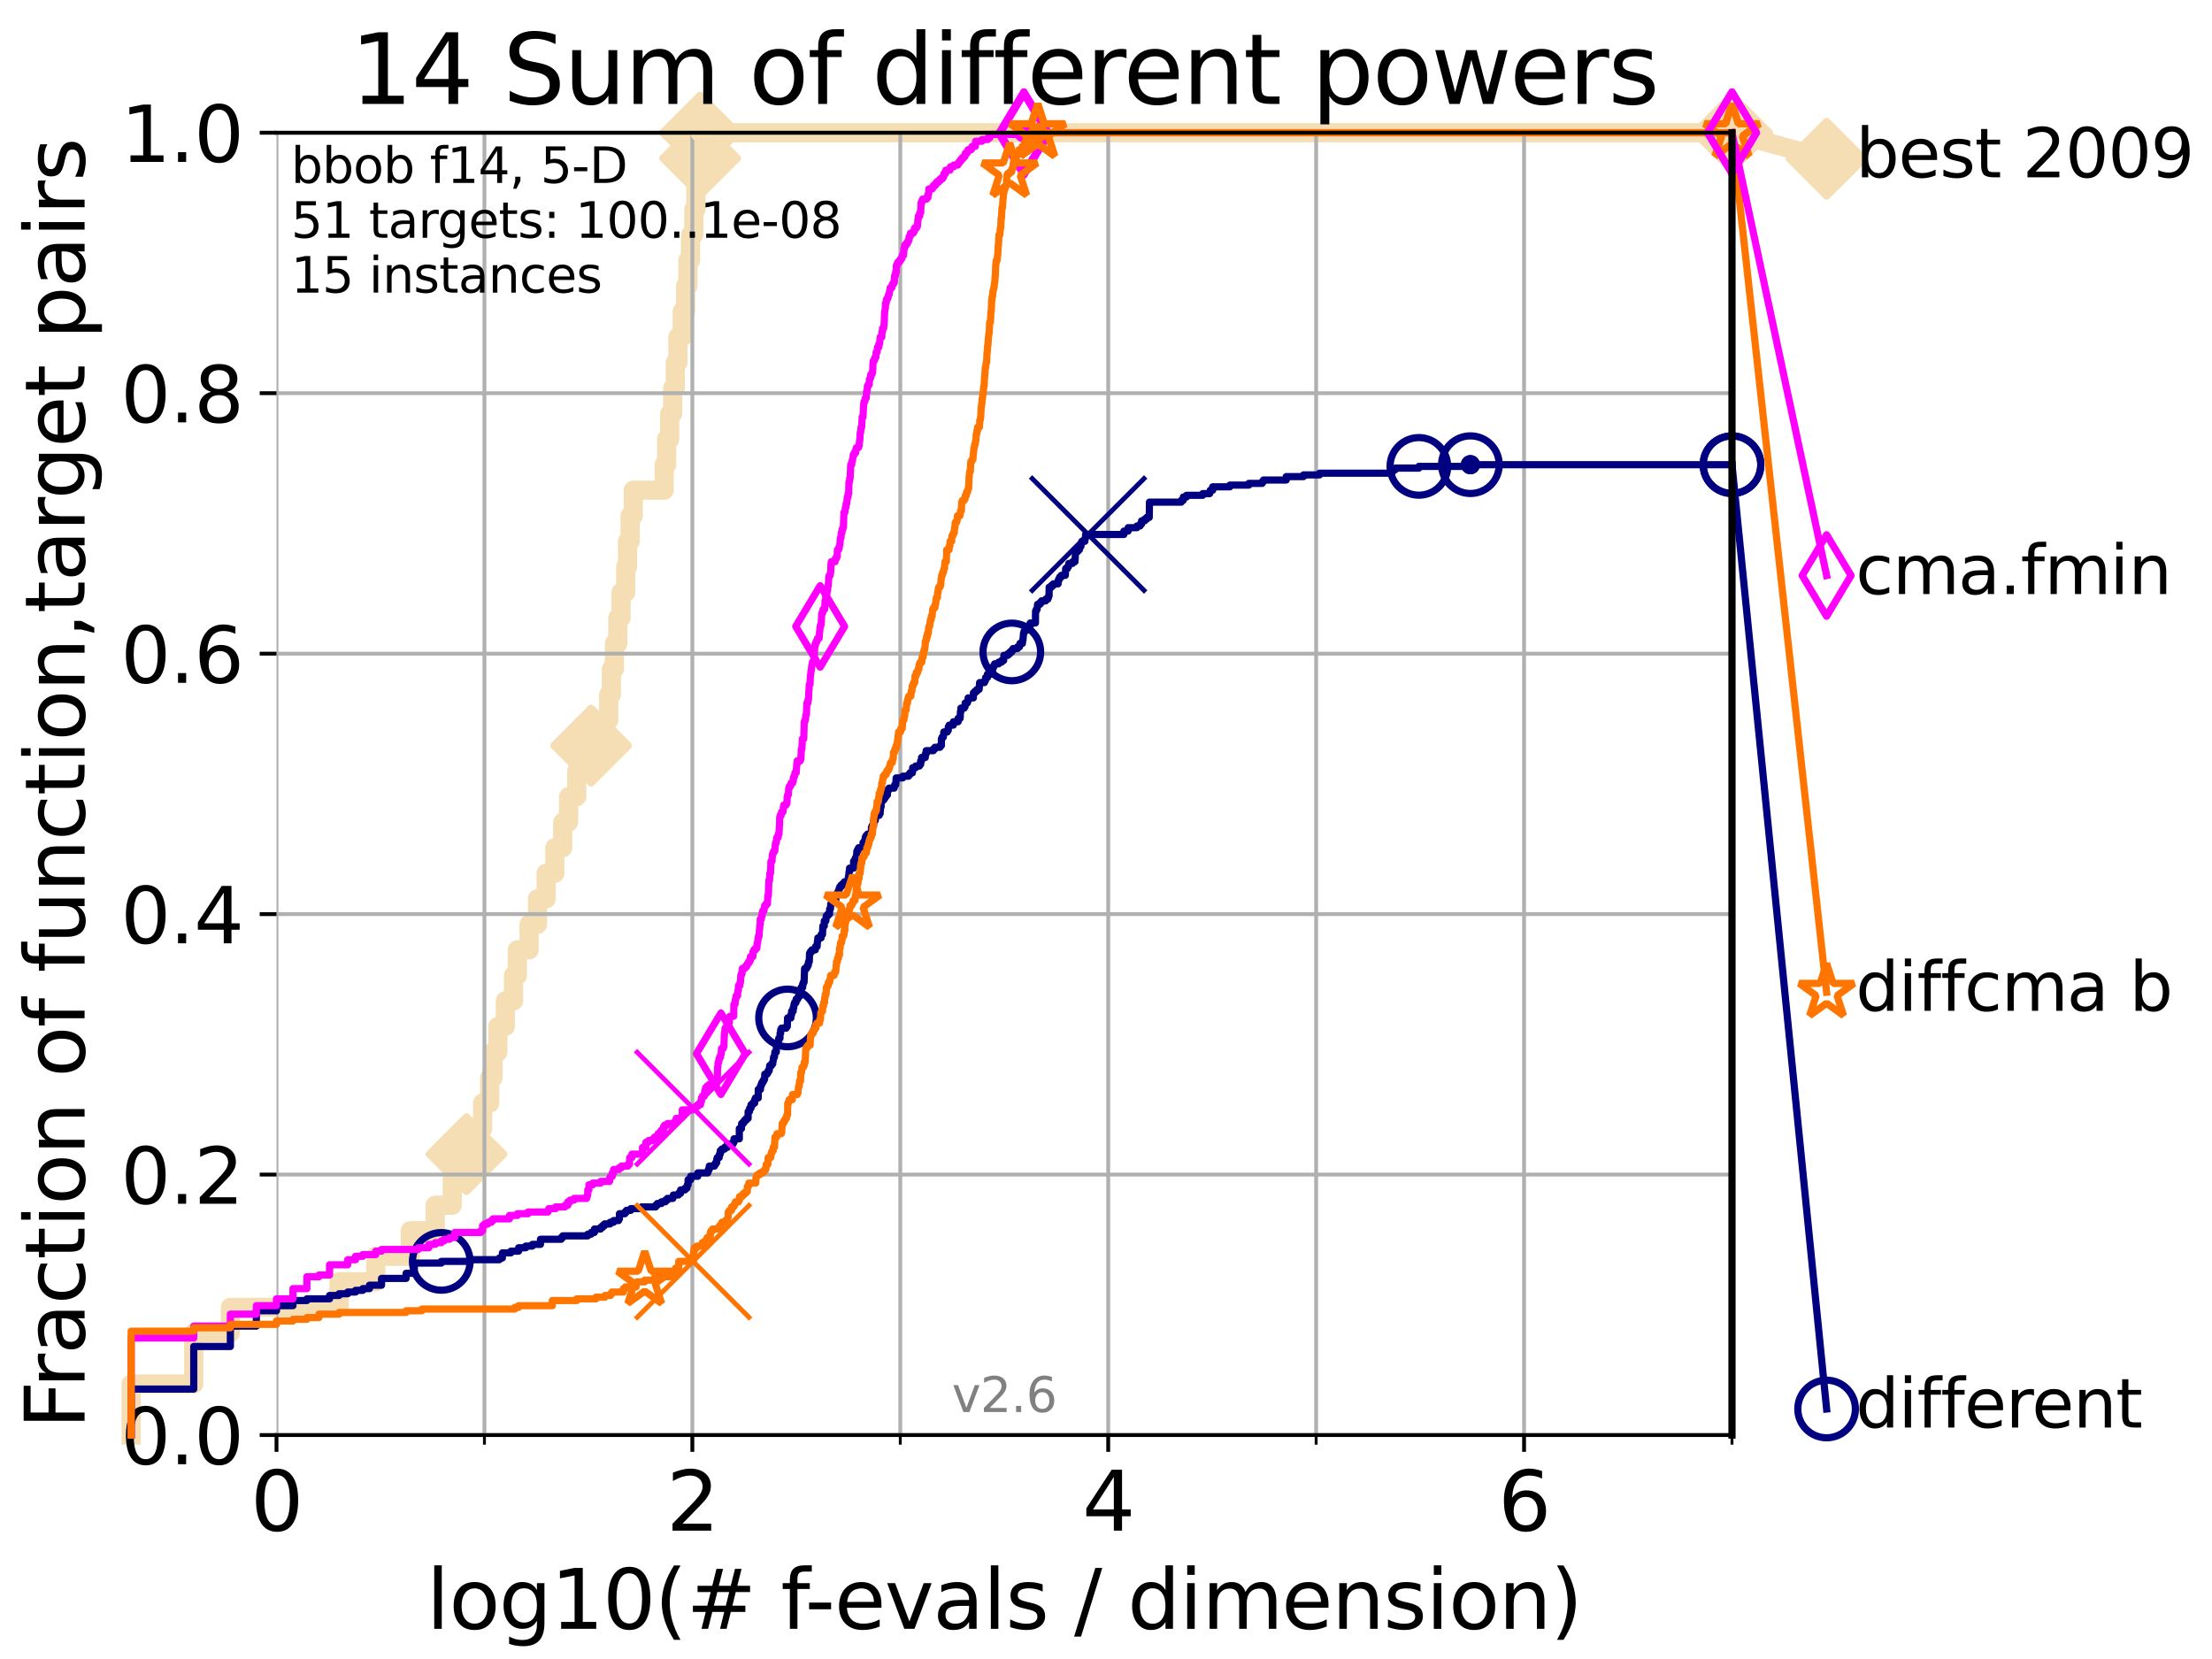<?xml version="1.0" encoding="utf-8" standalone="no"?>
<!DOCTYPE svg PUBLIC "-//W3C//DTD SVG 1.1//EN"
  "http://www.w3.org/Graphics/SVG/1.1/DTD/svg11.dtd">
<svg height="345.6pt" version="1.1" viewBox="0 0 460.8 345.6" width="460.8pt" xmlns="http://www.w3.org/2000/svg" xmlns:xlink="http://www.w3.org/1999/xlink">
 <defs>
  <style type="text/css">*{stroke-linecap:butt;stroke-linejoin:round;}</style>
 </defs>
 <g id="figure_1">
  <g id="patch_1">
   <path d="M 0 345.6 
L 460.8 345.6 
L 460.8 0 
L 0 0 
z
" style="fill:#ffffff;"/>
  </g>
  <g id="axes_1">
   <g id="patch_2">
    <path d="M 57.6 298.944 
L 360.806 298.944 
L 360.806 27.648 
L 57.6 27.648 
z
" style="fill:#ffffff;"/>
   </g>
   <g id="line2d_1">
    <path d="M 27.324 298.944 
L 27.324 288.305 
L 40.363 288.305 
L 40.363 277.666 
L 47.991 277.666 
L 47.991 272.346 
L 70.639 272.346 
L 70.639 267.027 
L 78.267 267.027 
L 78.267 261.707 
L 85.471 261.707 
L 85.471 256.388 
L 90.668 256.388 
L 90.668 251.068 
L 94.206 251.068 
L 94.206 245.749 
L 97.182 245.749 
L 97.182 240.429 
L 99.347 240.429 
L 99.347 235.11 
L 100.535 235.11 
L 100.535 229.79 
L 102.011 229.79 
L 102.011 224.471 
L 102.708 224.471 
L 102.708 219.151 
L 103.707 219.151 
L 103.707 213.832 
L 105.263 213.832 
L 105.263 208.512 
L 106.974 208.512 
L 106.974 203.192 
L 107.775 203.192 
L 107.775 197.873 
L 110.221 197.873 
L 110.221 192.553 
L 111.972 192.553 
L 111.972 187.234 
L 113.765 187.234 
L 113.765 181.914 
L 115.576 181.914 
L 115.576 176.595 
L 117.227 176.595 
L 117.227 171.275 
L 118.451 171.275 
L 118.451 165.956 
L 120.149 165.956 
L 120.149 160.636 
L 123.145 160.636 
L 123.145 155.317 
L 124.907 155.317 
L 124.907 149.997 
L 126.804 149.997 
L 126.804 144.678 
L 127.366 144.678 
L 127.366 139.358 
L 128.001 139.358 
L 128.001 134.039 
L 128.701 134.039 
L 128.701 128.719 
L 129.376 128.719 
L 129.376 123.4 
L 130.345 123.4 
L 130.345 118.08 
L 130.734 118.08 
L 130.734 112.76 
L 131.266 112.76 
L 131.266 107.441 
L 131.929 107.441 
L 131.929 102.121 
L 138.362 102.121 
L 138.362 96.802 
L 138.869 96.802 
L 138.869 91.482 
L 139.508 91.482 
L 139.508 86.163 
L 140.127 86.163 
L 140.127 80.843 
L 140.68 80.843 
L 140.68 75.524 
L 141.217 75.524 
L 141.217 70.204 
L 142.123 70.204 
L 142.123 64.885 
L 142.825 64.885 
L 142.825 59.565 
L 143.305 59.565 
L 143.305 54.246 
L 143.85 54.246 
L 143.85 48.926 
L 144.529 48.926 
L 144.529 43.607 
L 144.968 43.607 
L 144.968 38.287 
L 145.538 38.287 
L 145.538 32.968 
L 145.852 32.968 
L 145.852 27.648 
L 360.806 27.648 
" style="fill:none;stroke:#f5deb3;stroke-linecap:square;stroke-width:4;"/>
   </g>
   <g id="line2d_2">
    <defs>
     <path d="M -0 7.778 
L 7.778 0 
L 0 -7.778 
L -7.778 -0 
z
" id="mba7b319f19" style="stroke:#f5deb3;stroke-linejoin:miter;stroke-width:1.5;"/>
    </defs>
    <g>
     <use style="fill:#f5deb3;stroke:#f5deb3;stroke-linejoin:miter;stroke-width:1.5;" x="97.182" xlink:href="#mba7b319f19" y="240.429"/>
     <use style="fill:#f5deb3;stroke:#f5deb3;stroke-linejoin:miter;stroke-width:1.5;" x="123.145" xlink:href="#mba7b319f19" y="155.317"/>
     <use style="fill:#f5deb3;stroke:#f5deb3;stroke-linejoin:miter;stroke-width:1.5;" x="145.852" xlink:href="#mba7b319f19" y="32.968"/>
     <use style="fill:#f5deb3;stroke:#f5deb3;stroke-linejoin:miter;stroke-width:1.5;" x="145.852" xlink:href="#mba7b319f19" y="27.648"/>
     <use style="fill:#f5deb3;stroke:#f5deb3;stroke-linejoin:miter;stroke-width:1.5;" x="145.852" xlink:href="#mba7b319f19" y="27.648"/>
     <use style="fill:#f5deb3;stroke:#f5deb3;stroke-linejoin:miter;stroke-width:1.5;" x="360.806" xlink:href="#mba7b319f19" y="27.648"/>
    </g>
   </g>
   <g id="line2d_3">
    <path style="fill:none;stroke:#f5deb3;stroke-linecap:square;stroke-width:4;"/>
    <g/>
   </g>
   <g id="line2d_4">
    <path d="M 360.806 27.648 
L 380.515 33.074 
" style="fill:none;stroke:#f5deb3;stroke-linecap:square;stroke-width:4;"/>
    <g>
     <use style="fill:#f5deb3;stroke:#f5deb3;stroke-linejoin:miter;stroke-width:1.5;" x="360.806" xlink:href="#mba7b319f19" y="27.648"/>
     <use style="fill:#f5deb3;stroke:#f5deb3;stroke-linejoin:miter;stroke-width:1.5;" x="380.515" xlink:href="#mba7b319f19" y="33.074"/>
    </g>
   </g>
   <g id="matplotlib.axis_1">
    <g id="xtick_1">
     <g id="line2d_5">
      <path clip-path="url(#pc2bca8d988)" d="M 57.6 298.944 
L 57.6 27.648 
" style="fill:none;stroke:#b0b0b0;stroke-linecap:square;stroke-width:0.8;"/>
     </g>
     <g id="line2d_6">
      <defs>
       <path d="M 0 0 
L 0 3.5 
" id="m092e6c4bba" style="stroke:#000000;stroke-width:0.8;"/>
      </defs>
      <g>
       <use style="stroke:#000000;stroke-width:0.8;" x="57.6" xlink:href="#m092e6c4bba" y="298.944"/>
      </g>
     </g>
     <g id="text_1">
      <!-- 0 -->
      <g transform="translate(52.192 318.861)scale(0.17 -0.17)">
       <defs>
        <path d="M 2034 4250 
Q 1547 4250 1301 3770 
Q 1056 3291 1056 2328 
Q 1056 1369 1301 889 
Q 1547 409 2034 409 
Q 2525 409 2770 889 
Q 3016 1369 3016 2328 
Q 3016 3291 2770 3770 
Q 2525 4250 2034 4250 
z
M 2034 4750 
Q 2819 4750 3233 4129 
Q 3647 3509 3647 2328 
Q 3647 1150 3233 529 
Q 2819 -91 2034 -91 
Q 1250 -91 836 529 
Q 422 1150 422 2328 
Q 422 3509 836 4129 
Q 1250 4750 2034 4750 
z
" id="DejaVuSans-30" transform="scale(0.016)"/>
       </defs>
       <use xlink:href="#DejaVuSans-30"/>
      </g>
     </g>
    </g>
    <g id="xtick_2">
     <g id="line2d_7">
      <path clip-path="url(#pc2bca8d988)" d="M 144.23 298.944 
L 144.23 27.648 
" style="fill:none;stroke:#b0b0b0;stroke-linecap:square;stroke-width:0.8;"/>
     </g>
     <g id="line2d_8">
      <g>
       <use style="stroke:#000000;stroke-width:0.8;" x="144.23" xlink:href="#m092e6c4bba" y="298.944"/>
      </g>
     </g>
     <g id="text_2">
      <!-- 2 -->
      <g transform="translate(138.822 318.861)scale(0.17 -0.17)">
       <defs>
        <path d="M 1228 531 
L 3431 531 
L 3431 0 
L 469 0 
L 469 531 
Q 828 903 1448 1529 
Q 2069 2156 2228 2338 
Q 2531 2678 2651 2914 
Q 2772 3150 2772 3378 
Q 2772 3750 2511 3984 
Q 2250 4219 1831 4219 
Q 1534 4219 1204 4116 
Q 875 4013 500 3803 
L 500 4441 
Q 881 4594 1212 4672 
Q 1544 4750 1819 4750 
Q 2544 4750 2975 4387 
Q 3406 4025 3406 3419 
Q 3406 3131 3298 2873 
Q 3191 2616 2906 2266 
Q 2828 2175 2409 1742 
Q 1991 1309 1228 531 
z
" id="DejaVuSans-32" transform="scale(0.016)"/>
       </defs>
       <use xlink:href="#DejaVuSans-32"/>
      </g>
     </g>
    </g>
    <g id="xtick_3">
     <g id="line2d_9">
      <path clip-path="url(#pc2bca8d988)" d="M 230.861 298.944 
L 230.861 27.648 
" style="fill:none;stroke:#b0b0b0;stroke-linecap:square;stroke-width:0.8;"/>
     </g>
     <g id="line2d_10">
      <g>
       <use style="stroke:#000000;stroke-width:0.8;" x="230.861" xlink:href="#m092e6c4bba" y="298.944"/>
      </g>
     </g>
     <g id="text_3">
      <!-- 4 -->
      <g transform="translate(225.453 318.861)scale(0.17 -0.17)">
       <defs>
        <path d="M 2419 4116 
L 825 1625 
L 2419 1625 
L 2419 4116 
z
M 2253 4666 
L 3047 4666 
L 3047 1625 
L 3713 1625 
L 3713 1100 
L 3047 1100 
L 3047 0 
L 2419 0 
L 2419 1100 
L 313 1100 
L 313 1709 
L 2253 4666 
z
" id="DejaVuSans-34" transform="scale(0.016)"/>
       </defs>
       <use xlink:href="#DejaVuSans-34"/>
      </g>
     </g>
    </g>
    <g id="xtick_4">
     <g id="line2d_11">
      <path clip-path="url(#pc2bca8d988)" d="M 317.491 298.944 
L 317.491 27.648 
" style="fill:none;stroke:#b0b0b0;stroke-linecap:square;stroke-width:0.8;"/>
     </g>
     <g id="line2d_12">
      <g>
       <use style="stroke:#000000;stroke-width:0.8;" x="317.491" xlink:href="#m092e6c4bba" y="298.944"/>
      </g>
     </g>
     <g id="text_4">
      <!-- 6 -->
      <g transform="translate(312.083 318.861)scale(0.17 -0.17)">
       <defs>
        <path d="M 2113 2584 
Q 1688 2584 1439 2293 
Q 1191 2003 1191 1497 
Q 1191 994 1439 701 
Q 1688 409 2113 409 
Q 2538 409 2786 701 
Q 3034 994 3034 1497 
Q 3034 2003 2786 2293 
Q 2538 2584 2113 2584 
z
M 3366 4563 
L 3366 3988 
Q 3128 4100 2886 4159 
Q 2644 4219 2406 4219 
Q 1781 4219 1451 3797 
Q 1122 3375 1075 2522 
Q 1259 2794 1537 2939 
Q 1816 3084 2150 3084 
Q 2853 3084 3261 2657 
Q 3669 2231 3669 1497 
Q 3669 778 3244 343 
Q 2819 -91 2113 -91 
Q 1303 -91 875 529 
Q 447 1150 447 2328 
Q 447 3434 972 4092 
Q 1497 4750 2381 4750 
Q 2619 4750 2861 4703 
Q 3103 4656 3366 4563 
z
" id="DejaVuSans-36" transform="scale(0.016)"/>
       </defs>
       <use xlink:href="#DejaVuSans-36"/>
      </g>
     </g>
    </g>
    <g id="xtick_5">
     <g id="line2d_13">
      <path clip-path="url(#pc2bca8d988)" d="M 100.915 298.944 
L 100.915 27.648 
" style="fill:none;stroke:#b0b0b0;stroke-linecap:square;stroke-width:0.8;"/>
     </g>
     <g id="line2d_14">
      <defs>
       <path d="M 0 0 
L 0 2 
" id="mccf6f2d2f2" style="stroke:#000000;stroke-width:0.6;"/>
      </defs>
      <g>
       <use style="stroke:#000000;stroke-width:0.6;" x="100.915" xlink:href="#mccf6f2d2f2" y="298.944"/>
      </g>
     </g>
    </g>
    <g id="xtick_6">
     <g id="line2d_15">
      <path clip-path="url(#pc2bca8d988)" d="M 187.546 298.944 
L 187.546 27.648 
" style="fill:none;stroke:#b0b0b0;stroke-linecap:square;stroke-width:0.8;"/>
     </g>
     <g id="line2d_16">
      <g>
       <use style="stroke:#000000;stroke-width:0.6;" x="187.546" xlink:href="#mccf6f2d2f2" y="298.944"/>
      </g>
     </g>
    </g>
    <g id="xtick_7">
     <g id="line2d_17">
      <path clip-path="url(#pc2bca8d988)" d="M 274.176 298.944 
L 274.176 27.648 
" style="fill:none;stroke:#b0b0b0;stroke-linecap:square;stroke-width:0.8;"/>
     </g>
     <g id="line2d_18">
      <g>
       <use style="stroke:#000000;stroke-width:0.6;" x="274.176" xlink:href="#mccf6f2d2f2" y="298.944"/>
      </g>
     </g>
    </g>
    <g id="xtick_8">
     <g id="line2d_19">
      <path clip-path="url(#pc2bca8d988)" d="M 360.806 298.944 
L 360.806 27.648 
" style="fill:none;stroke:#b0b0b0;stroke-linecap:square;stroke-width:0.8;"/>
     </g>
     <g id="line2d_20">
      <g>
       <use style="stroke:#000000;stroke-width:0.6;" x="360.806" xlink:href="#mccf6f2d2f2" y="298.944"/>
      </g>
     </g>
    </g>
    <g id="text_5">
     <!-- log10(# f-evals / dimension) -->
     <g transform="translate(88.823 339.314)scale(0.17 -0.17)">
      <defs>
       <path d="M 603 4863 
L 1178 4863 
L 1178 0 
L 603 0 
L 603 4863 
z
" id="DejaVuSans-6c" transform="scale(0.016)"/>
       <path d="M 1959 3097 
Q 1497 3097 1228 2736 
Q 959 2375 959 1747 
Q 959 1119 1226 758 
Q 1494 397 1959 397 
Q 2419 397 2687 759 
Q 2956 1122 2956 1747 
Q 2956 2369 2687 2733 
Q 2419 3097 1959 3097 
z
M 1959 3584 
Q 2709 3584 3137 3096 
Q 3566 2609 3566 1747 
Q 3566 888 3137 398 
Q 2709 -91 1959 -91 
Q 1206 -91 779 398 
Q 353 888 353 1747 
Q 353 2609 779 3096 
Q 1206 3584 1959 3584 
z
" id="DejaVuSans-6f" transform="scale(0.016)"/>
       <path d="M 2906 1791 
Q 2906 2416 2648 2759 
Q 2391 3103 1925 3103 
Q 1463 3103 1205 2759 
Q 947 2416 947 1791 
Q 947 1169 1205 825 
Q 1463 481 1925 481 
Q 2391 481 2648 825 
Q 2906 1169 2906 1791 
z
M 3481 434 
Q 3481 -459 3084 -895 
Q 2688 -1331 1869 -1331 
Q 1566 -1331 1297 -1286 
Q 1028 -1241 775 -1147 
L 775 -588 
Q 1028 -725 1275 -790 
Q 1522 -856 1778 -856 
Q 2344 -856 2625 -561 
Q 2906 -266 2906 331 
L 2906 616 
Q 2728 306 2450 153 
Q 2172 0 1784 0 
Q 1141 0 747 490 
Q 353 981 353 1791 
Q 353 2603 747 3093 
Q 1141 3584 1784 3584 
Q 2172 3584 2450 3431 
Q 2728 3278 2906 2969 
L 2906 3500 
L 3481 3500 
L 3481 434 
z
" id="DejaVuSans-67" transform="scale(0.016)"/>
       <path d="M 794 531 
L 1825 531 
L 1825 4091 
L 703 3866 
L 703 4441 
L 1819 4666 
L 2450 4666 
L 2450 531 
L 3481 531 
L 3481 0 
L 794 0 
L 794 531 
z
" id="DejaVuSans-31" transform="scale(0.016)"/>
       <path d="M 1984 4856 
Q 1566 4138 1362 3434 
Q 1159 2731 1159 2009 
Q 1159 1288 1364 580 
Q 1569 -128 1984 -844 
L 1484 -844 
Q 1016 -109 783 600 
Q 550 1309 550 2009 
Q 550 2706 781 3412 
Q 1013 4119 1484 4856 
L 1984 4856 
z
" id="DejaVuSans-28" transform="scale(0.016)"/>
       <path d="M 3272 2816 
L 2363 2816 
L 2100 1772 
L 3016 1772 
L 3272 2816 
z
M 2803 4594 
L 2478 3297 
L 3391 3297 
L 3719 4594 
L 4219 4594 
L 3897 3297 
L 4872 3297 
L 4872 2816 
L 3775 2816 
L 3519 1772 
L 4513 1772 
L 4513 1294 
L 3397 1294 
L 3072 0 
L 2572 0 
L 2894 1294 
L 1978 1294 
L 1656 0 
L 1153 0 
L 1478 1294 
L 494 1294 
L 494 1772 
L 1594 1772 
L 1856 2816 
L 850 2816 
L 850 3297 
L 1978 3297 
L 2297 4594 
L 2803 4594 
z
" id="DejaVuSans-23" transform="scale(0.016)"/>
       <path id="DejaVuSans-20" transform="scale(0.016)"/>
       <path d="M 2375 4863 
L 2375 4384 
L 1825 4384 
Q 1516 4384 1395 4259 
Q 1275 4134 1275 3809 
L 1275 3500 
L 2222 3500 
L 2222 3053 
L 1275 3053 
L 1275 0 
L 697 0 
L 697 3053 
L 147 3053 
L 147 3500 
L 697 3500 
L 697 3744 
Q 697 4328 969 4595 
Q 1241 4863 1831 4863 
L 2375 4863 
z
" id="DejaVuSans-66" transform="scale(0.016)"/>
       <path d="M 313 2009 
L 1997 2009 
L 1997 1497 
L 313 1497 
L 313 2009 
z
" id="DejaVuSans-2d" transform="scale(0.016)"/>
       <path d="M 3597 1894 
L 3597 1613 
L 953 1613 
Q 991 1019 1311 708 
Q 1631 397 2203 397 
Q 2534 397 2845 478 
Q 3156 559 3463 722 
L 3463 178 
Q 3153 47 2828 -22 
Q 2503 -91 2169 -91 
Q 1331 -91 842 396 
Q 353 884 353 1716 
Q 353 2575 817 3079 
Q 1281 3584 2069 3584 
Q 2775 3584 3186 3129 
Q 3597 2675 3597 1894 
z
M 3022 2063 
Q 3016 2534 2758 2815 
Q 2500 3097 2075 3097 
Q 1594 3097 1305 2825 
Q 1016 2553 972 2059 
L 3022 2063 
z
" id="DejaVuSans-65" transform="scale(0.016)"/>
       <path d="M 191 3500 
L 800 3500 
L 1894 563 
L 2988 3500 
L 3597 3500 
L 2284 0 
L 1503 0 
L 191 3500 
z
" id="DejaVuSans-76" transform="scale(0.016)"/>
       <path d="M 2194 1759 
Q 1497 1759 1228 1600 
Q 959 1441 959 1056 
Q 959 750 1161 570 
Q 1363 391 1709 391 
Q 2188 391 2477 730 
Q 2766 1069 2766 1631 
L 2766 1759 
L 2194 1759 
z
M 3341 1997 
L 3341 0 
L 2766 0 
L 2766 531 
Q 2569 213 2275 61 
Q 1981 -91 1556 -91 
Q 1019 -91 701 211 
Q 384 513 384 1019 
Q 384 1609 779 1909 
Q 1175 2209 1959 2209 
L 2766 2209 
L 2766 2266 
Q 2766 2663 2505 2880 
Q 2244 3097 1772 3097 
Q 1472 3097 1187 3025 
Q 903 2953 641 2809 
L 641 3341 
Q 956 3463 1253 3523 
Q 1550 3584 1831 3584 
Q 2591 3584 2966 3190 
Q 3341 2797 3341 1997 
z
" id="DejaVuSans-61" transform="scale(0.016)"/>
       <path d="M 2834 3397 
L 2834 2853 
Q 2591 2978 2328 3040 
Q 2066 3103 1784 3103 
Q 1356 3103 1142 2972 
Q 928 2841 928 2578 
Q 928 2378 1081 2264 
Q 1234 2150 1697 2047 
L 1894 2003 
Q 2506 1872 2764 1633 
Q 3022 1394 3022 966 
Q 3022 478 2636 193 
Q 2250 -91 1575 -91 
Q 1294 -91 989 -36 
Q 684 19 347 128 
L 347 722 
Q 666 556 975 473 
Q 1284 391 1588 391 
Q 1994 391 2212 530 
Q 2431 669 2431 922 
Q 2431 1156 2273 1281 
Q 2116 1406 1581 1522 
L 1381 1569 
Q 847 1681 609 1914 
Q 372 2147 372 2553 
Q 372 3047 722 3315 
Q 1072 3584 1716 3584 
Q 2034 3584 2315 3537 
Q 2597 3491 2834 3397 
z
" id="DejaVuSans-73" transform="scale(0.016)"/>
       <path d="M 1625 4666 
L 2156 4666 
L 531 -594 
L 0 -594 
L 1625 4666 
z
" id="DejaVuSans-2f" transform="scale(0.016)"/>
       <path d="M 2906 2969 
L 2906 4863 
L 3481 4863 
L 3481 0 
L 2906 0 
L 2906 525 
Q 2725 213 2448 61 
Q 2172 -91 1784 -91 
Q 1150 -91 751 415 
Q 353 922 353 1747 
Q 353 2572 751 3078 
Q 1150 3584 1784 3584 
Q 2172 3584 2448 3432 
Q 2725 3281 2906 2969 
z
M 947 1747 
Q 947 1113 1208 752 
Q 1469 391 1925 391 
Q 2381 391 2643 752 
Q 2906 1113 2906 1747 
Q 2906 2381 2643 2742 
Q 2381 3103 1925 3103 
Q 1469 3103 1208 2742 
Q 947 2381 947 1747 
z
" id="DejaVuSans-64" transform="scale(0.016)"/>
       <path d="M 603 3500 
L 1178 3500 
L 1178 0 
L 603 0 
L 603 3500 
z
M 603 4863 
L 1178 4863 
L 1178 4134 
L 603 4134 
L 603 4863 
z
" id="DejaVuSans-69" transform="scale(0.016)"/>
       <path d="M 3328 2828 
Q 3544 3216 3844 3400 
Q 4144 3584 4550 3584 
Q 5097 3584 5394 3201 
Q 5691 2819 5691 2113 
L 5691 0 
L 5113 0 
L 5113 2094 
Q 5113 2597 4934 2840 
Q 4756 3084 4391 3084 
Q 3944 3084 3684 2787 
Q 3425 2491 3425 1978 
L 3425 0 
L 2847 0 
L 2847 2094 
Q 2847 2600 2669 2842 
Q 2491 3084 2119 3084 
Q 1678 3084 1418 2786 
Q 1159 2488 1159 1978 
L 1159 0 
L 581 0 
L 581 3500 
L 1159 3500 
L 1159 2956 
Q 1356 3278 1631 3431 
Q 1906 3584 2284 3584 
Q 2666 3584 2933 3390 
Q 3200 3197 3328 2828 
z
" id="DejaVuSans-6d" transform="scale(0.016)"/>
       <path d="M 3513 2113 
L 3513 0 
L 2938 0 
L 2938 2094 
Q 2938 2591 2744 2837 
Q 2550 3084 2163 3084 
Q 1697 3084 1428 2787 
Q 1159 2491 1159 1978 
L 1159 0 
L 581 0 
L 581 3500 
L 1159 3500 
L 1159 2956 
Q 1366 3272 1645 3428 
Q 1925 3584 2291 3584 
Q 2894 3584 3203 3211 
Q 3513 2838 3513 2113 
z
" id="DejaVuSans-6e" transform="scale(0.016)"/>
       <path d="M 513 4856 
L 1013 4856 
Q 1481 4119 1714 3412 
Q 1947 2706 1947 2009 
Q 1947 1309 1714 600 
Q 1481 -109 1013 -844 
L 513 -844 
Q 928 -128 1133 580 
Q 1338 1288 1338 2009 
Q 1338 2731 1133 3434 
Q 928 4138 513 4856 
z
" id="DejaVuSans-29" transform="scale(0.016)"/>
      </defs>
      <use xlink:href="#DejaVuSans-6c"/>
      <use x="27.783" xlink:href="#DejaVuSans-6f"/>
      <use x="88.965" xlink:href="#DejaVuSans-67"/>
      <use x="152.441" xlink:href="#DejaVuSans-31"/>
      <use x="216.064" xlink:href="#DejaVuSans-30"/>
      <use x="279.688" xlink:href="#DejaVuSans-28"/>
      <use x="318.701" xlink:href="#DejaVuSans-23"/>
      <use x="402.49" xlink:href="#DejaVuSans-20"/>
      <use x="434.277" xlink:href="#DejaVuSans-66"/>
      <use x="463.982" xlink:href="#DejaVuSans-2d"/>
      <use x="500.066" xlink:href="#DejaVuSans-65"/>
      <use x="561.59" xlink:href="#DejaVuSans-76"/>
      <use x="620.77" xlink:href="#DejaVuSans-61"/>
      <use x="682.049" xlink:href="#DejaVuSans-6c"/>
      <use x="709.832" xlink:href="#DejaVuSans-73"/>
      <use x="761.932" xlink:href="#DejaVuSans-20"/>
      <use x="793.719" xlink:href="#DejaVuSans-2f"/>
      <use x="827.41" xlink:href="#DejaVuSans-20"/>
      <use x="859.197" xlink:href="#DejaVuSans-64"/>
      <use x="922.674" xlink:href="#DejaVuSans-69"/>
      <use x="950.457" xlink:href="#DejaVuSans-6d"/>
      <use x="1047.869" xlink:href="#DejaVuSans-65"/>
      <use x="1109.393" xlink:href="#DejaVuSans-6e"/>
      <use x="1172.771" xlink:href="#DejaVuSans-73"/>
      <use x="1224.871" xlink:href="#DejaVuSans-69"/>
      <use x="1252.654" xlink:href="#DejaVuSans-6f"/>
      <use x="1313.836" xlink:href="#DejaVuSans-6e"/>
      <use x="1377.215" xlink:href="#DejaVuSans-29"/>
     </g>
    </g>
   </g>
   <g id="matplotlib.axis_2">
    <g id="ytick_1">
     <g id="line2d_21">
      <path clip-path="url(#pc2bca8d988)" d="M 57.6 298.944 
L 360.806 298.944 
" style="fill:none;stroke:#b0b0b0;stroke-linecap:square;stroke-width:0.8;"/>
     </g>
     <g id="line2d_22">
      <defs>
       <path d="M 0 0 
L -3.5 0 
" id="m4d649a12f0" style="stroke:#000000;stroke-width:0.8;"/>
      </defs>
      <g>
       <use style="stroke:#000000;stroke-width:0.8;" x="57.6" xlink:href="#m4d649a12f0" y="298.944"/>
      </g>
     </g>
     <g id="text_6">
      <!-- 0.0 -->
      <g transform="translate(25.155 305.023)scale(0.16 -0.16)">
       <defs>
        <path d="M 684 794 
L 1344 794 
L 1344 0 
L 684 0 
L 684 794 
z
" id="DejaVuSans-2e" transform="scale(0.016)"/>
       </defs>
       <use xlink:href="#DejaVuSans-30"/>
       <use x="63.623" xlink:href="#DejaVuSans-2e"/>
       <use x="95.41" xlink:href="#DejaVuSans-30"/>
      </g>
     </g>
    </g>
    <g id="ytick_2">
     <g id="line2d_23">
      <path clip-path="url(#pc2bca8d988)" d="M 57.6 244.685 
L 360.806 244.685 
" style="fill:none;stroke:#b0b0b0;stroke-linecap:square;stroke-width:0.8;"/>
     </g>
     <g id="line2d_24">
      <g>
       <use style="stroke:#000000;stroke-width:0.8;" x="57.6" xlink:href="#m4d649a12f0" y="244.685"/>
      </g>
     </g>
     <g id="text_7">
      <!-- 0.2 -->
      <g transform="translate(25.155 250.764)scale(0.16 -0.16)">
       <use xlink:href="#DejaVuSans-30"/>
       <use x="63.623" xlink:href="#DejaVuSans-2e"/>
       <use x="95.41" xlink:href="#DejaVuSans-32"/>
      </g>
     </g>
    </g>
    <g id="ytick_3">
     <g id="line2d_25">
      <path clip-path="url(#pc2bca8d988)" d="M 57.6 190.426 
L 360.806 190.426 
" style="fill:none;stroke:#b0b0b0;stroke-linecap:square;stroke-width:0.8;"/>
     </g>
     <g id="line2d_26">
      <g>
       <use style="stroke:#000000;stroke-width:0.8;" x="57.6" xlink:href="#m4d649a12f0" y="190.426"/>
      </g>
     </g>
     <g id="text_8">
      <!-- 0.4 -->
      <g transform="translate(25.155 196.504)scale(0.16 -0.16)">
       <use xlink:href="#DejaVuSans-30"/>
       <use x="63.623" xlink:href="#DejaVuSans-2e"/>
       <use x="95.41" xlink:href="#DejaVuSans-34"/>
      </g>
     </g>
    </g>
    <g id="ytick_4">
     <g id="line2d_27">
      <path clip-path="url(#pc2bca8d988)" d="M 57.6 136.166 
L 360.806 136.166 
" style="fill:none;stroke:#b0b0b0;stroke-linecap:square;stroke-width:0.8;"/>
     </g>
     <g id="line2d_28">
      <g>
       <use style="stroke:#000000;stroke-width:0.8;" x="57.6" xlink:href="#m4d649a12f0" y="136.166"/>
      </g>
     </g>
     <g id="text_9">
      <!-- 0.6 -->
      <g transform="translate(25.155 142.245)scale(0.16 -0.16)">
       <use xlink:href="#DejaVuSans-30"/>
       <use x="63.623" xlink:href="#DejaVuSans-2e"/>
       <use x="95.41" xlink:href="#DejaVuSans-36"/>
      </g>
     </g>
    </g>
    <g id="ytick_5">
     <g id="line2d_29">
      <path clip-path="url(#pc2bca8d988)" d="M 57.6 81.907 
L 360.806 81.907 
" style="fill:none;stroke:#b0b0b0;stroke-linecap:square;stroke-width:0.8;"/>
     </g>
     <g id="line2d_30">
      <g>
       <use style="stroke:#000000;stroke-width:0.8;" x="57.6" xlink:href="#m4d649a12f0" y="81.907"/>
      </g>
     </g>
     <g id="text_10">
      <!-- 0.8 -->
      <g transform="translate(25.155 87.986)scale(0.16 -0.16)">
       <defs>
        <path d="M 2034 2216 
Q 1584 2216 1326 1975 
Q 1069 1734 1069 1313 
Q 1069 891 1326 650 
Q 1584 409 2034 409 
Q 2484 409 2743 651 
Q 3003 894 3003 1313 
Q 3003 1734 2745 1975 
Q 2488 2216 2034 2216 
z
M 1403 2484 
Q 997 2584 770 2862 
Q 544 3141 544 3541 
Q 544 4100 942 4425 
Q 1341 4750 2034 4750 
Q 2731 4750 3128 4425 
Q 3525 4100 3525 3541 
Q 3525 3141 3298 2862 
Q 3072 2584 2669 2484 
Q 3125 2378 3379 2068 
Q 3634 1759 3634 1313 
Q 3634 634 3220 271 
Q 2806 -91 2034 -91 
Q 1263 -91 848 271 
Q 434 634 434 1313 
Q 434 1759 690 2068 
Q 947 2378 1403 2484 
z
M 1172 3481 
Q 1172 3119 1398 2916 
Q 1625 2713 2034 2713 
Q 2441 2713 2670 2916 
Q 2900 3119 2900 3481 
Q 2900 3844 2670 4047 
Q 2441 4250 2034 4250 
Q 1625 4250 1398 4047 
Q 1172 3844 1172 3481 
z
" id="DejaVuSans-38" transform="scale(0.016)"/>
       </defs>
       <use xlink:href="#DejaVuSans-30"/>
       <use x="63.623" xlink:href="#DejaVuSans-2e"/>
       <use x="95.41" xlink:href="#DejaVuSans-38"/>
      </g>
     </g>
    </g>
    <g id="ytick_6">
     <g id="line2d_31">
      <path clip-path="url(#pc2bca8d988)" d="M 57.6 27.648 
L 360.806 27.648 
" style="fill:none;stroke:#b0b0b0;stroke-linecap:square;stroke-width:0.8;"/>
     </g>
     <g id="line2d_32">
      <g>
       <use style="stroke:#000000;stroke-width:0.8;" x="57.6" xlink:href="#m4d649a12f0" y="27.648"/>
      </g>
     </g>
     <g id="text_11">
      <!-- 1.0 -->
      <g transform="translate(25.155 33.727)scale(0.16 -0.16)">
       <use xlink:href="#DejaVuSans-31"/>
       <use x="63.623" xlink:href="#DejaVuSans-2e"/>
       <use x="95.41" xlink:href="#DejaVuSans-30"/>
      </g>
     </g>
    </g>
    <g id="text_12">
     <!-- Fraction of function,target pairs -->
     <g transform="translate(17.62 297.681)rotate(-90)scale(0.17 -0.17)">
      <defs>
       <path d="M 628 4666 
L 3309 4666 
L 3309 4134 
L 1259 4134 
L 1259 2759 
L 3109 2759 
L 3109 2228 
L 1259 2228 
L 1259 0 
L 628 0 
L 628 4666 
z
" id="DejaVuSans-46" transform="scale(0.016)"/>
       <path d="M 2631 2963 
Q 2534 3019 2420 3045 
Q 2306 3072 2169 3072 
Q 1681 3072 1420 2755 
Q 1159 2438 1159 1844 
L 1159 0 
L 581 0 
L 581 3500 
L 1159 3500 
L 1159 2956 
Q 1341 3275 1631 3429 
Q 1922 3584 2338 3584 
Q 2397 3584 2469 3576 
Q 2541 3569 2628 3553 
L 2631 2963 
z
" id="DejaVuSans-72" transform="scale(0.016)"/>
       <path d="M 3122 3366 
L 3122 2828 
Q 2878 2963 2633 3030 
Q 2388 3097 2138 3097 
Q 1578 3097 1268 2742 
Q 959 2388 959 1747 
Q 959 1106 1268 751 
Q 1578 397 2138 397 
Q 2388 397 2633 464 
Q 2878 531 3122 666 
L 3122 134 
Q 2881 22 2623 -34 
Q 2366 -91 2075 -91 
Q 1284 -91 818 406 
Q 353 903 353 1747 
Q 353 2603 823 3093 
Q 1294 3584 2113 3584 
Q 2378 3584 2631 3529 
Q 2884 3475 3122 3366 
z
" id="DejaVuSans-63" transform="scale(0.016)"/>
       <path d="M 1172 4494 
L 1172 3500 
L 2356 3500 
L 2356 3053 
L 1172 3053 
L 1172 1153 
Q 1172 725 1289 603 
Q 1406 481 1766 481 
L 2356 481 
L 2356 0 
L 1766 0 
Q 1100 0 847 248 
Q 594 497 594 1153 
L 594 3053 
L 172 3053 
L 172 3500 
L 594 3500 
L 594 4494 
L 1172 4494 
z
" id="DejaVuSans-74" transform="scale(0.016)"/>
       <path d="M 544 1381 
L 544 3500 
L 1119 3500 
L 1119 1403 
Q 1119 906 1312 657 
Q 1506 409 1894 409 
Q 2359 409 2629 706 
Q 2900 1003 2900 1516 
L 2900 3500 
L 3475 3500 
L 3475 0 
L 2900 0 
L 2900 538 
Q 2691 219 2414 64 
Q 2138 -91 1772 -91 
Q 1169 -91 856 284 
Q 544 659 544 1381 
z
M 1991 3584 
L 1991 3584 
z
" id="DejaVuSans-75" transform="scale(0.016)"/>
       <path d="M 750 794 
L 1409 794 
L 1409 256 
L 897 -744 
L 494 -744 
L 750 256 
L 750 794 
z
" id="DejaVuSans-2c" transform="scale(0.016)"/>
       <path d="M 1159 525 
L 1159 -1331 
L 581 -1331 
L 581 3500 
L 1159 3500 
L 1159 2969 
Q 1341 3281 1617 3432 
Q 1894 3584 2278 3584 
Q 2916 3584 3314 3078 
Q 3713 2572 3713 1747 
Q 3713 922 3314 415 
Q 2916 -91 2278 -91 
Q 1894 -91 1617 61 
Q 1341 213 1159 525 
z
M 3116 1747 
Q 3116 2381 2855 2742 
Q 2594 3103 2138 3103 
Q 1681 3103 1420 2742 
Q 1159 2381 1159 1747 
Q 1159 1113 1420 752 
Q 1681 391 2138 391 
Q 2594 391 2855 752 
Q 3116 1113 3116 1747 
z
" id="DejaVuSans-70" transform="scale(0.016)"/>
      </defs>
      <use xlink:href="#DejaVuSans-46"/>
      <use x="50.27" xlink:href="#DejaVuSans-72"/>
      <use x="91.383" xlink:href="#DejaVuSans-61"/>
      <use x="152.662" xlink:href="#DejaVuSans-63"/>
      <use x="207.643" xlink:href="#DejaVuSans-74"/>
      <use x="246.852" xlink:href="#DejaVuSans-69"/>
      <use x="274.635" xlink:href="#DejaVuSans-6f"/>
      <use x="335.816" xlink:href="#DejaVuSans-6e"/>
      <use x="399.195" xlink:href="#DejaVuSans-20"/>
      <use x="430.982" xlink:href="#DejaVuSans-6f"/>
      <use x="492.164" xlink:href="#DejaVuSans-66"/>
      <use x="527.369" xlink:href="#DejaVuSans-20"/>
      <use x="559.156" xlink:href="#DejaVuSans-66"/>
      <use x="594.361" xlink:href="#DejaVuSans-75"/>
      <use x="657.74" xlink:href="#DejaVuSans-6e"/>
      <use x="721.119" xlink:href="#DejaVuSans-63"/>
      <use x="776.1" xlink:href="#DejaVuSans-74"/>
      <use x="815.309" xlink:href="#DejaVuSans-69"/>
      <use x="843.092" xlink:href="#DejaVuSans-6f"/>
      <use x="904.273" xlink:href="#DejaVuSans-6e"/>
      <use x="967.652" xlink:href="#DejaVuSans-2c"/>
      <use x="999.439" xlink:href="#DejaVuSans-74"/>
      <use x="1038.648" xlink:href="#DejaVuSans-61"/>
      <use x="1099.928" xlink:href="#DejaVuSans-72"/>
      <use x="1139.291" xlink:href="#DejaVuSans-67"/>
      <use x="1202.768" xlink:href="#DejaVuSans-65"/>
      <use x="1264.291" xlink:href="#DejaVuSans-74"/>
      <use x="1303.5" xlink:href="#DejaVuSans-20"/>
      <use x="1335.287" xlink:href="#DejaVuSans-70"/>
      <use x="1398.764" xlink:href="#DejaVuSans-61"/>
      <use x="1460.043" xlink:href="#DejaVuSans-69"/>
      <use x="1487.826" xlink:href="#DejaVuSans-72"/>
      <use x="1528.939" xlink:href="#DejaVuSans-73"/>
     </g>
    </g>
   </g>
   <g id="line2d_33">
    <defs>
     <path d="M 0 1.5 
C 0.398 1.5 0.779 1.342 1.061 1.061 
C 1.342 0.779 1.5 0.398 1.5 0 
C 1.5 -0.398 1.342 -0.779 1.061 -1.061 
C 0.779 -1.342 0.398 -1.5 0 -1.5 
C -0.398 -1.5 -0.779 -1.342 -1.061 -1.061 
C -1.342 -0.779 -1.5 -0.398 -1.5 0 
C -1.5 0.398 -1.342 0.779 -1.061 1.061 
C -0.779 1.342 -0.398 1.5 0 1.5 
z
" id="m56f968d826" style="stroke:#f5deb3;"/>
    </defs>
    <g>
     <use style="fill:#f5deb3;stroke:#f5deb3;" x="145.852" xlink:href="#m56f968d826" y="27.648"/>
     <use style="fill:#f5deb3;stroke:#f5deb3;" x="145.852" xlink:href="#m56f968d826" y="27.648"/>
    </g>
   </g>
   <g id="line2d_34">
    <defs>
     <path d="M 0 1.5 
C 0.398 1.5 0.779 1.342 1.061 1.061 
C 1.342 0.779 1.5 0.398 1.5 0 
C 1.5 -0.398 1.342 -0.779 1.061 -1.061 
C 0.779 -1.342 0.398 -1.5 0 -1.5 
C -0.398 -1.5 -0.779 -1.342 -1.061 -1.061 
C -1.342 -0.779 -1.5 -0.398 -1.5 0 
C -1.5 0.398 -1.342 0.779 -1.061 1.061 
C -0.779 1.342 -0.398 1.5 0 1.5 
z
" id="m0639dfb394" style="stroke:#000080;"/>
    </defs>
    <g>
     <use style="fill:#000080;stroke:#000080;" x="306.315" xlink:href="#m0639dfb394" y="96.802"/>
     <use style="fill:#000080;stroke:#000080;" x="306.315" xlink:href="#m0639dfb394" y="96.802"/>
    </g>
   </g>
   <g id="line2d_35">
    <path d="M 27.324 298.944 
L 27.324 289.369 
L 40.363 289.369 
L 40.363 280.503 
L 47.991 280.503 
L 47.991 276.247 
L 53.402 276.247 
L 53.402 273.056 
L 57.6 273.056 
L 57.6 271.992 
L 61.03 271.992 
L 61.03 270.928 
L 63.93 270.928 
L 63.93 270.573 
L 68.657 270.573 
L 68.657 269.864 
L 70.639 269.864 
L 70.639 269.509 
L 72.432 269.509 
L 72.432 269.155 
L 74.069 269.155 
L 74.069 268.8 
L 75.575 268.8 
L 75.575 268.445 
L 76.969 268.445 
L 76.969 267.736 
L 79.481 267.736 
L 79.481 266.318 
L 84.596 266.318 
L 84.596 265.254 
L 86.307 265.254 
L 86.307 263.126 
L 91.923 263.126 
L 91.923 262.771 
L 98.078 262.771 
L 98.078 262.417 
L 104.029 262.417 
L 104.029 262.062 
L 104.656 262.062 
L 104.656 260.998 
L 106.421 260.998 
L 106.421 260.643 
L 108.034 260.643 
L 108.034 259.934 
L 109.52 259.934 
L 109.52 259.579 
L 110.897 259.579 
L 110.897 259.225 
L 112.589 259.225 
L 112.589 258.161 
L 116.908 258.161 
L 116.908 257.806 
L 117.227 257.806 
L 117.227 257.452 
L 122.44 257.452 
L 122.44 257.097 
L 123.145 257.097 
L 123.145 256.742 
L 123.825 256.742 
L 123.825 256.033 
L 125.116 256.033 
L 125.116 255.678 
L 125.527 255.678 
L 125.527 255.324 
L 125.929 255.324 
L 125.929 254.969 
L 127.087 254.969 
L 127.087 254.615 
L 127.822 254.615 
L 127.822 254.26 
L 128.872 254.26 
L 128.872 253.905 
L 129.041 253.905 
L 129.041 252.841 
L 130.187 252.841 
L 130.187 252.487 
L 130.502 252.487 
L 130.502 252.132 
L 131.416 252.132 
L 131.416 251.778 
L 133.656 251.778 
L 133.656 251.423 
L 136.584 251.423 
L 136.584 251.068 
L 136.92 251.068 
L 136.92 250.714 
L 137.788 250.714 
L 137.788 250.359 
L 138.617 250.359 
L 138.617 250.004 
L 139.018 250.004 
L 139.018 249.65 
L 140.173 249.65 
L 140.266 248.94 
L 141.349 248.94 
L 141.349 248.586 
L 141.783 248.586 
L 141.783 247.877 
L 142.703 247.877 
L 142.703 247.522 
L 143.106 247.522 
L 143.186 246.813 
L 143.345 246.813 
L 143.345 245.749 
L 143.889 245.749 
L 143.889 245.039 
L 145.362 245.039 
L 145.362 244.33 
L 147.439 244.33 
L 147.439 243.976 
L 147.566 243.976 
L 147.566 243.621 
L 147.754 243.621 
L 147.754 242.912 
L 148.845 242.912 
L 148.845 242.557 
L 149.079 242.557 
L 149.079 242.202 
L 149.31 242.202 
L 149.31 241.493 
L 149.425 241.493 
L 149.425 241.138 
L 149.82 241.138 
L 149.876 240.429 
L 150.042 240.429 
L 150.042 239.72 
L 150.371 239.72 
L 150.371 239.365 
L 150.959 239.365 
L 150.959 239.011 
L 151.529 239.011 
L 151.529 238.301 
L 152.716 238.301 
L 152.716 237.947 
L 152.907 237.947 
L 152.907 237.237 
L 154.012 237.237 
L 154.012 235.11 
L 154.454 235.11 
L 154.498 234.046 
L 154.843 234.046 
L 154.843 233.691 
L 155.099 233.691 
L 155.099 233.336 
L 155.475 233.336 
L 155.475 232.982 
L 155.844 232.982 
L 155.844 231.563 
L 156.126 231.563 
L 156.166 230.854 
L 156.443 230.854 
L 156.443 230.145 
L 156.793 230.145 
L 156.793 229.79 
L 157.213 229.79 
L 157.213 229.081 
L 157.363 229.081 
L 157.363 228.726 
L 157.953 228.726 
L 157.953 226.953 
L 158.419 226.953 
L 158.419 226.244 
L 158.56 226.244 
L 158.56 225.889 
L 158.7 225.889 
L 158.7 225.534 
L 158.908 225.534 
L 158.908 225.18 
L 159.114 225.18 
L 159.114 224.825 
L 159.284 224.825 
L 159.317 223.761 
L 159.817 223.761 
L 159.817 223.407 
L 160.013 223.407 
L 160.013 223.052 
L 160.239 223.052 
L 160.335 221.988 
L 160.715 221.988 
L 160.715 221.634 
L 160.964 221.634 
L 161.056 220.924 
L 161.087 220.924 
L 161.149 220.215 
L 161.331 220.215 
L 161.422 219.151 
L 161.721 219.151 
L 161.751 217.378 
L 162.133 217.378 
L 162.22 216.314 
L 162.478 216.314 
L 162.507 215.25 
L 162.62 215.25 
L 162.62 214.541 
L 162.789 214.541 
L 162.789 214.186 
L 163.773 214.186 
L 163.773 213.832 
L 164.011 213.832 
L 164.064 212.058 
L 164.759 212.058 
L 164.759 211.349 
L 164.91 211.349 
L 164.91 210.64 
L 165.233 210.64 
L 165.233 209.931 
L 165.355 209.931 
L 165.404 209.221 
L 165.526 209.221 
L 165.526 208.867 
L 165.815 208.867 
L 165.839 208.157 
L 166.17 208.157 
L 166.17 207.803 
L 166.356 207.803 
L 166.356 207.448 
L 166.701 207.448 
L 166.792 206.384 
L 166.883 206.384 
L 166.905 205.675 
L 167.218 205.675 
L 167.218 204.966 
L 167.351 204.966 
L 167.351 204.611 
L 167.504 204.611 
L 167.613 201.774 
L 168.021 201.774 
L 168.021 201.419 
L 168.211 201.419 
L 168.211 201.065 
L 168.379 201.065 
L 168.421 200.355 
L 168.586 200.355 
L 168.648 198.582 
L 168.832 198.582 
L 168.832 198.228 
L 169.135 198.228 
L 169.135 197.873 
L 169.842 197.873 
L 169.9 197.164 
L 170.224 197.164 
L 170.281 196.1 
L 170.337 196.1 
L 170.374 195.39 
L 171.038 195.39 
L 171.056 194.681 
L 171.343 194.681 
L 171.414 192.908 
L 171.713 192.908 
L 171.713 191.844 
L 172.042 191.844 
L 172.127 190.78 
L 172.449 190.78 
L 172.449 190.426 
L 172.798 190.426 
L 172.831 189.362 
L 172.995 189.362 
L 173.06 188.298 
L 173.254 188.298 
L 173.254 187.943 
L 173.949 187.943 
L 173.949 187.589 
L 174.119 187.589 
L 174.119 186.525 
L 174.302 186.525 
L 174.302 186.17 
L 174.514 186.17 
L 174.514 185.815 
L 174.694 185.815 
L 174.798 185.106 
L 174.931 185.106 
L 174.931 184.751 
L 175.194 184.751 
L 175.194 184.397 
L 175.581 184.397 
L 175.581 184.042 
L 175.919 184.042 
L 175.919 183.688 
L 176.658 183.688 
L 176.739 182.624 
L 176.779 182.624 
L 176.885 181.56 
L 176.978 181.56 
L 176.978 180.85 
L 177.817 180.85 
L 177.817 179.432 
L 178.067 179.432 
L 178.067 179.077 
L 178.192 179.077 
L 178.192 178.723 
L 178.413 178.723 
L 178.498 177.304 
L 178.668 177.304 
L 178.668 176.949 
L 178.872 176.949 
L 178.872 176.595 
L 179.632 176.595 
L 179.632 176.24 
L 179.78 176.24 
L 179.78 175.531 
L 180.051 175.531 
L 180.051 175.176 
L 180.241 175.176 
L 180.241 174.467 
L 180.385 174.467 
L 180.385 174.112 
L 180.712 174.112 
L 180.712 173.758 
L 181.392 173.758 
L 181.392 173.403 
L 181.538 173.403 
L 181.538 172.339 
L 181.682 172.339 
L 181.682 171.985 
L 181.988 171.985 
L 181.988 170.921 
L 182.338 170.921 
L 182.398 169.857 
L 183.154 169.857 
L 183.154 169.502 
L 183.343 169.502 
L 183.446 168.084 
L 183.549 168.084 
L 183.549 167.02 
L 183.725 167.02 
L 183.725 166.665 
L 184.099 166.665 
L 184.099 166.31 
L 184.333 166.31 
L 184.333 165.956 
L 184.572 165.956 
L 184.572 165.601 
L 184.861 165.601 
L 184.861 164.537 
L 185.196 164.537 
L 185.196 164.183 
L 186.265 164.183 
L 186.265 163.828 
L 186.386 163.828 
L 186.386 163.473 
L 186.6 163.473 
L 186.687 162.055 
L 188.054 162.055 
L 188.054 161.7 
L 189.273 161.7 
L 189.273 161.346 
L 189.573 161.346 
L 189.573 160.991 
L 190.08 160.991 
L 190.126 159.927 
L 190.751 159.927 
L 190.751 159.572 
L 191.541 159.572 
L 191.541 159.218 
L 191.794 159.218 
L 191.794 158.508 
L 191.974 158.508 
L 191.974 157.799 
L 192.754 157.799 
L 192.754 157.09 
L 192.93 157.09 
L 192.93 156.381 
L 194.429 156.381 
L 194.429 156.026 
L 194.76 156.026 
L 194.76 155.671 
L 195.817 155.671 
L 195.817 155.317 
L 196.11 155.317 
L 196.11 153.898 
L 196.262 153.898 
L 196.262 153.544 
L 196.516 153.544 
L 196.614 152.48 
L 197.347 152.48 
L 197.347 152.125 
L 197.543 152.125 
L 197.543 151.416 
L 197.732 151.416 
L 197.732 151.061 
L 198.592 151.061 
L 198.609 150.352 
L 199.594 150.352 
L 199.594 149.643 
L 200.018 149.643 
L 200.08 148.224 
L 200.168 148.224 
L 200.168 147.515 
L 200.885 147.515 
L 200.885 147.16 
L 201.058 147.16 
L 201.058 146.451 
L 201.504 146.451 
L 201.504 146.096 
L 201.64 146.096 
L 201.679 145.387 
L 202.772 145.387 
L 202.779 144.323 
L 203.12 144.323 
L 203.12 143.968 
L 203.527 143.968 
L 203.527 143.614 
L 203.975 143.614 
L 204.076 142.195 
L 205.074 142.195 
L 205.074 141.841 
L 205.268 141.841 
L 205.33 141.131 
L 205.712 141.131 
L 205.712 140.422 
L 206.571 140.422 
L 206.571 140.067 
L 206.762 140.067 
L 206.77 139.003 
L 206.999 139.003 
L 206.999 138.649 
L 207.196 138.649 
L 207.196 138.294 
L 208.035 138.294 
L 208.035 137.94 
L 208.652 137.94 
L 208.652 137.585 
L 209.086 137.585 
L 209.129 136.521 
L 209.963 136.521 
L 209.963 136.166 
L 210.381 136.166 
L 210.381 135.812 
L 210.781 135.812 
L 210.781 135.457 
L 211.04 135.457 
L 211.04 135.102 
L 211.968 135.102 
L 211.968 134.748 
L 212.381 134.748 
L 212.471 134.039 
L 212.988 134.039 
L 213.034 133.329 
L 213.108 133.329 
L 213.216 131.911 
L 213.314 131.911 
L 213.314 131.556 
L 213.534 131.556 
L 213.534 131.202 
L 214.121 131.202 
L 214.121 130.492 
L 214.603 130.492 
L 214.603 129.783 
L 215.699 129.783 
L 215.726 127.301 
L 215.872 127.301 
L 215.872 126.946 
L 216.048 126.946 
L 216.151 125.882 
L 216.652 125.882 
L 216.652 125.527 
L 216.963 125.527 
L 216.963 125.173 
L 217.831 125.173 
L 217.831 124.818 
L 218.285 124.818 
L 218.285 124.463 
L 218.431 124.463 
L 218.431 124.109 
L 218.544 124.109 
L 218.554 122.336 
L 219.016 122.336 
L 219.016 121.981 
L 219.421 121.981 
L 219.421 121.626 
L 220.424 121.626 
L 220.424 120.917 
L 220.583 120.917 
L 220.583 120.562 
L 220.753 120.562 
L 220.753 120.208 
L 221.083 120.208 
L 221.083 119.853 
L 221.928 119.853 
L 221.999 118.435 
L 222.362 118.435 
L 222.362 118.08 
L 222.579 118.08 
L 222.651 117.371 
L 223.435 117.371 
L 223.435 117.016 
L 223.942 117.016 
L 224.051 114.888 
L 224.524 114.888 
L 224.524 114.534 
L 224.856 114.534 
L 224.955 113.824 
L 225.179 113.824 
L 225.269 113.115 
L 225.367 113.115 
L 225.367 112.76 
L 226.007 112.76 
L 226.06 112.051 
L 226.156 112.051 
L 226.156 111.342 
L 234.126 111.342 
L 234.126 110.633 
L 235.014 110.633 
L 235.014 109.923 
L 236.846 109.923 
L 236.846 109.569 
L 237.489 109.569 
L 237.489 109.214 
L 237.776 109.214 
L 237.808 108.505 
L 238.447 108.505 
L 238.447 108.15 
L 238.872 108.15 
L 238.872 107.796 
L 239.408 107.796 
L 239.455 104.604 
L 246.071 104.604 
L 246.071 104.249 
L 246.472 104.249 
L 246.505 103.54 
L 247.169 103.54 
L 247.169 103.185 
L 250.548 103.185 
L 250.548 102.831 
L 251.992 102.831 
L 251.992 102.476 
L 252.129 102.476 
L 252.129 102.121 
L 252.623 102.121 
L 252.623 101.412 
L 256.198 101.412 
L 256.198 101.058 
L 260.152 101.058 
L 260.152 100.703 
L 262.925 100.703 
L 262.925 100.348 
L 263.205 100.348 
L 263.205 99.994 
L 267.949 99.994 
L 267.949 99.284 
L 271.548 99.284 
L 271.548 98.93 
L 274.884 98.93 
L 274.884 98.575 
L 289.999 98.575 
L 289.999 97.866 
L 290.637 97.866 
L 290.637 97.511 
L 295.577 97.511 
L 295.577 97.157 
L 306.315 97.157 
L 306.315 96.802 
L 360.806 96.802 
L 360.806 96.802 
" style="fill:none;stroke:#000080;stroke-linecap:square;stroke-width:1.5;"/>
   </g>
   <g id="line2d_36">
    <defs>
     <path d="M 0 6 
C 1.591 6 3.117 5.368 4.243 4.243 
C 5.368 3.117 6 1.591 6 0 
C 6 -1.591 5.368 -3.117 4.243 -4.243 
C 3.117 -5.368 1.591 -6 0 -6 
C -1.591 -6 -3.117 -5.368 -4.243 -4.243 
C -5.368 -3.117 -6 -1.591 -6 0 
C -6 1.591 -5.368 3.117 -4.243 4.243 
C -3.117 5.368 -1.591 6 0 6 
z
" id="ma9ad489a4e" style="stroke:#000080;stroke-width:1.5;"/>
    </defs>
    <g>
     <use style="fill-opacity:0;stroke:#000080;stroke-width:1.5;" x="91.923" xlink:href="#ma9ad489a4e" y="262.771"/>
     <use style="fill-opacity:0;stroke:#000080;stroke-width:1.5;" x="164.064" xlink:href="#ma9ad489a4e" y="212.058"/>
     <use style="fill-opacity:0;stroke:#000080;stroke-width:1.5;" x="210.781" xlink:href="#ma9ad489a4e" y="135.812"/>
     <use style="fill-opacity:0;stroke:#000080;stroke-width:1.5;" x="295.577" xlink:href="#ma9ad489a4e" y="97.157"/>
     <use style="fill-opacity:0;stroke:#000080;stroke-width:1.5;" x="306.315" xlink:href="#ma9ad489a4e" y="96.802"/>
     <use style="fill-opacity:0;stroke:#000080;stroke-width:1.5;" x="360.806" xlink:href="#ma9ad489a4e" y="96.802"/>
    </g>
   </g>
   <g id="line2d_37">
    <path style="fill:none;stroke:#000080;stroke-linecap:square;stroke-width:1.5;"/>
    <g/>
   </g>
   <g id="line2d_38">
    <path clip-path="url(#pc2bca8d988)" d="M 226.673 111.342 
" style="fill:none;stroke:#000080;stroke-linecap:square;stroke-width:1.5;"/>
    <defs>
     <path d="M -12 12 
L 12 -12 
M -12 -12 
L 12 12 
" id="mb2e256794c" style="stroke:#000080;"/>
    </defs>
    <g clip-path="url(#pc2bca8d988)">
     <use style="fill:#000080;stroke:#000080;" x="226.673" xlink:href="#mb2e256794c" y="111.342"/>
    </g>
   </g>
   <g id="line2d_39">
    <defs>
     <path d="M 0 1.5 
C 0.398 1.5 0.779 1.342 1.061 1.061 
C 1.342 0.779 1.5 0.398 1.5 0 
C 1.5 -0.398 1.342 -0.779 1.061 -1.061 
C 0.779 -1.342 0.398 -1.5 0 -1.5 
C -0.398 -1.5 -0.779 -1.342 -1.061 -1.061 
C -1.342 -0.779 -1.5 -0.398 -1.5 0 
C -1.5 0.398 -1.342 0.779 -1.061 1.061 
C -0.779 1.342 -0.398 1.5 0 1.5 
z
" id="me4fd4b1204" style="stroke:#ff00ff;"/>
    </defs>
    <g>
     <use style="fill:#ff00ff;stroke:#ff00ff;" x="213.293" xlink:href="#me4fd4b1204" y="27.648"/>
     <use style="fill:#ff00ff;stroke:#ff00ff;" x="213.293" xlink:href="#me4fd4b1204" y="27.648"/>
    </g>
   </g>
   <g id="line2d_40">
    <path d="M 27.324 298.944 
L 27.324 278.73 
L 40.363 278.73 
L 40.363 276.247 
L 47.991 276.247 
L 47.991 273.765 
L 53.402 273.765 
L 53.402 271.992 
L 57.6 271.992 
L 57.6 270.573 
L 61.03 270.573 
L 61.03 268.445 
L 63.93 268.445 
L 63.93 265.963 
L 66.441 265.963 
L 66.441 265.608 
L 68.657 265.608 
L 68.657 263.48 
L 72.432 263.48 
L 72.432 262.417 
L 74.069 262.417 
L 74.069 261.707 
L 75.575 261.707 
L 75.575 261.353 
L 78.267 261.353 
L 78.267 260.643 
L 79.481 260.643 
L 79.481 260.289 
L 87.108 260.289 
L 87.108 259.934 
L 89.324 259.934 
L 89.324 259.225 
L 90.668 259.225 
L 90.668 258.87 
L 91.923 258.87 
L 91.923 258.516 
L 92.52 258.516 
L 92.52 258.161 
L 93.66 258.161 
L 93.66 257.806 
L 94.736 257.806 
L 94.736 256.742 
L 100.147 256.742 
L 100.147 256.388 
L 100.535 256.388 
L 100.535 255.324 
L 100.915 255.324 
L 100.915 254.969 
L 101.653 254.969 
L 101.653 254.615 
L 102.363 254.615 
L 102.363 254.26 
L 102.708 254.26 
L 102.708 253.905 
L 106.138 253.905 
L 106.138 253.196 
L 107.775 253.196 
L 107.775 252.841 
L 109.99 252.841 
L 109.99 252.487 
L 114.142 252.487 
L 114.142 252.132 
L 114.327 252.132 
L 114.327 251.778 
L 115.747 251.778 
L 115.747 251.423 
L 117.695 251.423 
L 117.695 251.068 
L 118.302 251.068 
L 118.302 250.359 
L 118.745 250.359 
L 118.745 250.004 
L 119.6 250.004 
L 119.6 249.65 
L 122.199 249.65 
L 122.199 249.295 
L 122.32 249.295 
L 122.32 248.94 
L 122.44 248.94 
L 122.44 247.877 
L 122.678 247.877 
L 122.678 246.813 
L 123.488 246.813 
L 123.488 246.458 
L 125.116 246.458 
L 125.116 246.103 
L 126.994 246.103 
L 126.994 245.394 
L 127.181 245.394 
L 127.181 245.039 
L 127.55 245.039 
L 127.55 244.33 
L 127.822 244.33 
L 127.822 243.621 
L 128.957 243.621 
L 128.957 243.266 
L 129.458 243.266 
L 129.458 242.912 
L 130.811 242.912 
L 130.811 242.557 
L 131.116 242.557 
L 131.191 241.138 
L 131.637 241.138 
L 131.637 240.429 
L 133.788 240.429 
L 133.853 239.011 
L 134.558 239.011 
L 134.558 237.947 
L 135.116 237.947 
L 135.116 237.592 
L 136.011 237.592 
L 136.011 237.237 
L 136.357 237.237 
L 136.357 236.883 
L 137.086 236.883 
L 137.086 236.174 
L 137.521 236.174 
L 137.521 235.819 
L 137.735 235.819 
L 137.735 235.464 
L 138.207 235.464 
L 138.207 234.755 
L 138.413 234.755 
L 138.413 234.4 
L 139.068 234.4 
L 139.068 234.046 
L 140.497 234.046 
L 140.497 233.691 
L 140.861 233.691 
L 140.861 232.982 
L 141.911 232.982 
L 141.911 232.627 
L 142.123 232.627 
L 142.123 231.209 
L 144.268 231.209 
L 144.268 230.854 
L 144.896 230.854 
L 144.896 230.499 
L 145.327 230.499 
L 145.327 230.145 
L 145.92 230.145 
L 145.989 229.435 
L 146.126 229.435 
L 146.126 228.726 
L 146.295 228.726 
L 146.295 228.372 
L 146.695 228.372 
L 146.794 227.308 
L 146.892 227.308 
L 146.99 226.598 
L 147.28 226.598 
L 147.28 226.244 
L 147.754 226.244 
L 147.754 225.889 
L 149.166 225.889 
L 149.195 225.18 
L 149.425 225.18 
L 149.482 222.343 
L 149.538 222.343 
L 149.595 221.279 
L 149.736 221.279 
L 149.792 220.57 
L 149.904 220.57 
L 149.904 220.215 
L 150.097 220.215 
L 150.18 219.506 
L 150.262 219.506 
L 150.289 218.442 
L 150.64 218.442 
L 150.64 218.087 
L 150.8 218.087 
L 150.906 215.25 
L 150.959 215.25 
L 151.038 214.186 
L 151.375 214.186 
L 151.452 213.477 
L 151.656 213.477 
L 151.656 213.122 
L 151.933 213.122 
L 151.958 212.058 
L 152.057 212.058 
L 152.057 211.704 
L 152.835 211.704 
L 152.883 209.221 
L 153.119 209.221 
L 153.189 208.157 
L 153.282 208.157 
L 153.352 207.448 
L 153.651 207.448 
L 153.696 206.384 
L 153.81 206.384 
L 153.832 205.32 
L 154.124 205.32 
L 154.168 204.611 
L 154.257 204.611 
L 154.323 203.192 
L 154.432 203.192 
L 154.432 202.838 
L 154.585 202.838 
L 154.628 201.774 
L 155.141 201.774 
L 155.141 201.419 
L 155.495 201.419 
L 155.495 201.065 
L 155.701 201.065 
L 155.701 200.71 
L 155.925 200.71 
L 155.925 200.355 
L 156.166 200.355 
L 156.166 200.001 
L 156.324 200.001 
L 156.324 199.291 
L 156.832 199.291 
L 156.87 198.228 
L 157.042 198.228 
L 157.042 197.873 
L 157.363 197.873 
L 157.363 197.518 
L 157.679 197.518 
L 157.734 196.454 
L 157.826 196.454 
L 157.935 195.39 
L 157.989 195.39 
L 157.989 195.036 
L 158.116 195.036 
L 158.205 193.617 
L 158.241 193.617 
L 158.312 192.553 
L 158.366 192.553 
L 158.366 191.49 
L 158.613 191.49 
L 158.665 190.78 
L 158.77 190.78 
L 158.787 190.071 
L 158.891 190.071 
L 158.891 189.716 
L 159.148 189.716 
L 159.25 189.007 
L 159.284 189.007 
L 159.284 188.652 
L 159.569 188.652 
L 159.569 188.298 
L 159.866 188.298 
L 159.964 186.525 
L 160.062 186.525 
L 160.159 183.688 
L 160.175 183.688 
L 160.175 183.333 
L 160.319 183.333 
L 160.367 181.914 
L 160.51 181.914 
L 160.605 179.432 
L 160.824 179.432 
L 160.902 178.013 
L 161.01 178.013 
L 161.01 177.659 
L 161.164 177.659 
L 161.164 177.304 
L 161.407 177.304 
L 161.512 175.886 
L 161.587 175.886 
L 161.587 175.531 
L 161.707 175.531 
L 161.81 174.467 
L 162.103 174.467 
L 162.118 173.758 
L 162.277 173.758 
L 162.364 171.985 
L 162.392 171.985 
L 162.435 170.211 
L 162.521 170.211 
L 162.521 169.857 
L 162.719 169.857 
L 162.817 169.147 
L 163.109 169.147 
L 163.205 168.084 
L 163.246 168.084 
L 163.246 167.729 
L 163.746 167.729 
L 163.746 167.374 
L 163.945 167.374 
L 163.985 165.956 
L 164.064 165.956 
L 164.064 165.601 
L 164.22 165.601 
L 164.311 164.183 
L 164.414 164.183 
L 164.414 163.828 
L 164.644 163.828 
L 164.644 163.473 
L 164.796 163.473 
L 164.796 163.119 
L 165.134 163.119 
L 165.134 162.764 
L 165.245 162.764 
L 165.257 162.055 
L 165.392 162.055 
L 165.392 161.7 
L 165.514 161.7 
L 165.599 160.991 
L 165.863 160.991 
L 165.969 159.218 
L 166.064 159.218 
L 166.064 158.508 
L 166.713 158.508 
L 166.713 158.154 
L 166.838 158.154 
L 166.928 156.026 
L 167.051 156.026 
L 167.152 153.898 
L 167.439 153.898 
L 167.537 150.352 
L 167.667 150.352 
L 167.667 149.997 
L 167.797 149.997 
L 167.872 148.933 
L 167.979 148.933 
L 168.085 146.451 
L 168.306 146.451 
L 168.316 145.742 
L 168.421 145.742 
L 168.524 143.614 
L 168.535 143.614 
L 168.597 142.55 
L 168.74 142.55 
L 168.812 140.777 
L 168.862 140.777 
L 168.964 139.713 
L 169.004 139.713 
L 169.105 138.649 
L 169.145 138.649 
L 169.235 137.94 
L 169.492 137.94 
L 169.58 136.876 
L 169.629 136.876 
L 169.726 134.748 
L 169.745 134.748 
L 169.745 134.393 
L 169.861 134.393 
L 169.861 134.039 
L 169.986 134.039 
L 169.986 133.684 
L 170.167 133.684 
L 170.167 133.329 
L 170.29 133.329 
L 170.29 132.975 
L 170.635 132.975 
L 170.737 131.556 
L 170.764 131.556 
L 170.856 130.492 
L 170.938 130.492 
L 170.938 130.138 
L 171.065 130.138 
L 171.173 128.01 
L 171.209 128.01 
L 171.209 127.655 
L 171.396 127.655 
L 171.449 126.946 
L 171.783 126.946 
L 171.869 125.173 
L 171.99 125.173 
L 172.042 123.754 
L 172.255 123.754 
L 172.331 123.045 
L 172.39 123.045 
L 172.466 121.981 
L 172.558 121.981 
L 172.649 120.208 
L 172.732 120.208 
L 172.732 119.853 
L 172.938 119.853 
L 173.044 119.144 
L 173.052 119.144 
L 173.117 117.371 
L 173.166 117.371 
L 173.166 117.016 
L 173.957 117.016 
L 174.026 116.307 
L 174.264 116.307 
L 174.264 115.952 
L 174.408 115.952 
L 174.439 114.534 
L 174.694 114.534 
L 174.694 114.179 
L 174.812 114.179 
L 174.923 113.47 
L 174.967 113.47 
L 175.055 112.051 
L 175.194 112.051 
L 175.251 110.987 
L 175.403 110.987 
L 175.403 110.278 
L 175.574 110.278 
L 175.574 109.923 
L 175.688 109.923 
L 175.793 107.086 
L 175.807 107.086 
L 175.807 106.732 
L 176.003 106.732 
L 176.114 105.668 
L 176.245 105.668 
L 176.258 104.958 
L 176.368 104.958 
L 176.47 103.895 
L 176.497 103.895 
L 176.497 103.54 
L 176.665 103.54 
L 176.672 102.831 
L 176.786 102.831 
L 176.859 100.348 
L 176.984 100.348 
L 176.998 99.639 
L 177.096 99.639 
L 177.201 97.157 
L 177.214 97.157 
L 177.214 96.802 
L 177.428 96.802 
L 177.46 96.093 
L 177.556 96.093 
L 177.665 95.383 
L 177.677 95.383 
L 177.76 94.674 
L 177.968 94.674 
L 177.968 94.319 
L 178.253 94.319 
L 178.284 93.61 
L 178.388 93.61 
L 178.388 93.256 
L 178.83 93.256 
L 178.83 92.901 
L 178.973 92.901 
L 179.044 91.837 
L 179.103 91.837 
L 179.203 90.064 
L 179.285 90.064 
L 179.372 89 
L 179.5 89 
L 179.598 86.872 
L 179.78 86.872 
L 179.882 84.744 
L 179.894 84.744 
L 179.973 83.68 
L 180.135 83.68 
L 180.23 82.971 
L 180.439 82.971 
L 180.511 81.553 
L 180.641 81.553 
L 180.685 80.489 
L 180.825 80.489 
L 180.825 80.134 
L 181.082 80.134 
L 181.103 79.07 
L 181.23 79.07 
L 181.23 78.715 
L 181.371 78.715 
L 181.387 78.006 
L 181.641 78.006 
L 181.641 77.652 
L 181.779 77.652 
L 181.871 75.524 
L 181.917 75.524 
L 181.917 75.169 
L 182.119 75.169 
L 182.119 74.814 
L 182.264 74.814 
L 182.264 74.46 
L 182.462 74.46 
L 182.506 73.396 
L 182.683 73.396 
L 182.765 72.687 
L 182.799 72.687 
L 182.799 72.332 
L 183.073 72.332 
L 183.083 71.623 
L 183.244 71.623 
L 183.329 70.559 
L 183.362 70.559 
L 183.362 70.204 
L 183.707 70.204 
L 183.725 69.14 
L 183.822 69.14 
L 183.835 68.431 
L 184.063 68.431 
L 184.135 67.722 
L 184.18 67.722 
L 184.284 64.885 
L 184.319 64.885 
L 184.426 64.175 
L 184.435 64.175 
L 184.48 63.112 
L 184.612 63.112 
L 184.638 62.402 
L 184.844 62.402 
L 184.844 62.048 
L 184.995 62.048 
L 185.098 61.338 
L 185.239 61.338 
L 185.311 60.629 
L 185.353 60.629 
L 185.45 59.92 
L 185.8 59.92 
L 185.891 59.211 
L 186.112 59.211 
L 186.112 58.856 
L 186.313 58.856 
L 186.35 57.437 
L 186.533 57.437 
L 186.565 56.728 
L 186.711 56.728 
L 186.727 55.31 
L 186.864 55.31 
L 186.864 54.955 
L 187.05 54.955 
L 187.05 54.6 
L 187.364 54.6 
L 187.364 54.246 
L 187.624 54.246 
L 187.624 53.891 
L 187.863 53.891 
L 187.951 53.182 
L 188.229 53.182 
L 188.312 51.763 
L 188.431 51.763 
L 188.453 51.054 
L 188.797 51.054 
L 188.797 50.699 
L 189.049 50.699 
L 189.049 50.345 
L 189.218 50.345 
L 189.218 49.99 
L 189.369 49.99 
L 189.383 49.281 
L 189.597 49.281 
L 189.671 48.571 
L 190.256 48.571 
L 190.256 48.217 
L 190.467 48.217 
L 190.486 47.508 
L 190.913 47.508 
L 190.913 47.153 
L 191.113 47.153 
L 191.212 45.734 
L 191.262 45.734 
L 191.302 45.025 
L 191.571 45.025 
L 191.601 44.316 
L 191.794 44.316 
L 191.881 42.188 
L 192.027 42.188 
L 192.027 41.833 
L 192.195 41.833 
L 192.195 41.479 
L 193.032 41.479 
L 193.032 41.124 
L 193.319 41.124 
L 193.333 40.415 
L 193.446 40.415 
L 193.498 39.351 
L 194.227 39.351 
L 194.227 38.996 
L 194.439 38.996 
L 194.439 38.642 
L 194.849 38.642 
L 194.849 38.287 
L 195.09 38.287 
L 195.09 37.932 
L 195.533 37.932 
L 195.533 37.578 
L 195.908 37.578 
L 195.908 37.223 
L 196.354 37.223 
L 196.354 36.869 
L 196.584 36.869 
L 196.628 36.159 
L 196.957 36.159 
L 197.027 35.45 
L 197.891 35.45 
L 197.989 34.741 
L 198.682 34.741 
L 198.682 34.386 
L 199.535 34.386 
L 199.535 34.031 
L 199.787 34.031 
L 199.787 33.677 
L 200.054 33.677 
L 200.054 33.322 
L 200.344 33.322 
L 200.344 32.968 
L 200.695 32.968 
L 200.695 32.613 
L 201.011 32.613 
L 201.108 31.904 
L 201.472 31.904 
L 201.472 31.549 
L 201.66 31.549 
L 201.66 31.194 
L 202.307 31.194 
L 202.307 30.84 
L 202.523 30.84 
L 202.523 30.485 
L 203.183 30.485 
L 203.242 29.421 
L 204.558 29.421 
L 204.558 29.067 
L 205.756 29.067 
L 205.756 28.712 
L 206.205 28.712 
L 206.251 28.003 
L 213.293 28.003 
L 213.293 27.648 
L 360.806 27.648 
L 360.806 27.648 
" style="fill:none;stroke:#ff00ff;stroke-linecap:square;stroke-width:1.5;"/>
   </g>
   <g id="line2d_41">
    <defs>
     <path d="M -0 8.485 
L 5.091 0 
L 0 -8.485 
L -5.091 -0 
z
" id="m49e8c7f536" style="stroke:#ff00ff;stroke-linejoin:miter;stroke-width:1.5;"/>
    </defs>
    <g>
     <use style="fill-opacity:0;stroke:#ff00ff;stroke-linejoin:miter;stroke-width:1.5;" x="150.18" xlink:href="#m49e8c7f536" y="219.506"/>
     <use style="fill-opacity:0;stroke:#ff00ff;stroke-linejoin:miter;stroke-width:1.5;" x="170.856" xlink:href="#m49e8c7f536" y="130.492"/>
     <use style="fill-opacity:0;stroke:#ff00ff;stroke-linejoin:miter;stroke-width:1.5;" x="213.293" xlink:href="#m49e8c7f536" y="28.003"/>
     <use style="fill-opacity:0;stroke:#ff00ff;stroke-linejoin:miter;stroke-width:1.5;" x="213.293" xlink:href="#m49e8c7f536" y="27.648"/>
     <use style="fill-opacity:0;stroke:#ff00ff;stroke-linejoin:miter;stroke-width:1.5;" x="213.293" xlink:href="#m49e8c7f536" y="27.648"/>
     <use style="fill-opacity:0;stroke:#ff00ff;stroke-linejoin:miter;stroke-width:1.5;" x="360.806" xlink:href="#m49e8c7f536" y="27.648"/>
    </g>
   </g>
   <g id="line2d_42">
    <path style="fill:none;stroke:#ff00ff;stroke-linecap:square;stroke-width:1.5;"/>
    <g/>
   </g>
   <g id="line2d_43">
    <path clip-path="url(#pc2bca8d988)" d="M 144.38 230.854 
" style="fill:none;stroke:#ff00ff;stroke-linecap:square;stroke-width:1.5;"/>
    <defs>
     <path d="M -12 12 
L 12 -12 
M -12 -12 
L 12 12 
" id="m92b7279b7d" style="stroke:#ff00ff;"/>
    </defs>
    <g clip-path="url(#pc2bca8d988)">
     <use style="fill:#ff00ff;stroke:#ff00ff;" x="144.38" xlink:href="#m92b7279b7d" y="230.854"/>
    </g>
   </g>
   <g id="line2d_44">
    <defs>
     <path d="M 0 1.5 
C 0.398 1.5 0.779 1.342 1.061 1.061 
C 1.342 0.779 1.5 0.398 1.5 0 
C 1.5 -0.398 1.342 -0.779 1.061 -1.061 
C 0.779 -1.342 0.398 -1.5 0 -1.5 
C -0.398 -1.5 -0.779 -1.342 -1.061 -1.061 
C -1.342 -0.779 -1.5 -0.398 -1.5 0 
C -1.5 0.398 -1.342 0.779 -1.061 1.061 
C -0.779 1.342 -0.398 1.5 0 1.5 
z
" id="m82ff599f16" style="stroke:#ff7500;"/>
    </defs>
    <g>
     <use style="fill:#ff7500;stroke:#ff7500;" x="216.177" xlink:href="#m82ff599f16" y="27.648"/>
     <use style="fill:#ff7500;stroke:#ff7500;" x="216.177" xlink:href="#m82ff599f16" y="27.648"/>
    </g>
   </g>
   <g id="line2d_45">
    <path d="M 27.324 298.944 
L 27.324 277.311 
L 40.363 277.311 
L 40.363 276.602 
L 47.991 276.602 
L 47.991 275.893 
L 57.6 275.893 
L 57.6 275.183 
L 61.03 275.183 
L 61.03 274.829 
L 63.93 274.829 
L 63.93 274.474 
L 66.441 274.474 
L 66.441 273.765 
L 70.639 273.765 
L 70.639 273.41 
L 84.596 273.41 
L 84.596 273.056 
L 87.876 273.056 
L 87.876 272.701 
L 107.245 272.701 
L 107.245 272.346 
L 108.034 272.346 
L 108.034 271.992 
L 115.051 271.992 
L 115.051 270.928 
L 120.149 270.928 
L 120.149 270.573 
L 124.156 270.573 
L 124.156 270.219 
L 126.029 270.219 
L 126.029 269.864 
L 127.181 269.864 
L 127.181 269.509 
L 127.458 269.509 
L 127.458 269.155 
L 129.866 269.155 
L 129.866 268.445 
L 130.266 268.445 
L 130.266 268.091 
L 132.499 268.091 
L 132.499 267.381 
L 132.709 267.381 
L 132.709 267.027 
L 134.305 267.027 
L 134.305 266.672 
L 136.414 266.672 
L 136.414 265.963 
L 139.653 265.963 
L 139.653 265.608 
L 140.543 265.608 
L 140.543 265.254 
L 140.725 265.254 
L 140.725 264.19 
L 141.393 264.19 
L 141.393 262.771 
L 144.418 262.771 
L 144.492 260.643 
L 144.64 260.643 
L 144.64 259.934 
L 145.148 259.934 
L 145.148 259.579 
L 146.126 259.579 
L 146.126 259.225 
L 146.295 259.225 
L 146.295 258.87 
L 146.827 258.87 
L 146.827 258.516 
L 147.312 258.516 
L 147.312 257.806 
L 147.971 257.806 
L 147.971 256.742 
L 148.125 256.742 
L 148.125 256.388 
L 148.428 256.388 
L 148.428 256.033 
L 149.652 256.033 
L 149.652 255.678 
L 149.904 255.678 
L 149.904 255.324 
L 150.235 255.324 
L 150.235 254.969 
L 150.398 254.969 
L 150.398 254.615 
L 151.09 254.615 
L 151.09 254.26 
L 151.529 254.26 
L 151.605 253.551 
L 151.707 253.551 
L 151.707 252.487 
L 151.958 252.487 
L 151.958 252.132 
L 152.402 252.132 
L 152.402 251.423 
L 152.835 251.423 
L 152.835 251.068 
L 153.048 251.068 
L 153.048 250.714 
L 153.212 250.714 
L 153.212 250.359 
L 153.855 250.359 
L 153.855 250.004 
L 154.034 250.004 
L 154.034 249.295 
L 154.563 249.295 
L 154.563 248.94 
L 154.908 248.94 
L 154.908 248.586 
L 155.329 248.586 
L 155.329 248.231 
L 155.681 248.231 
L 155.681 247.167 
L 155.925 247.167 
L 155.985 246.458 
L 157.438 246.458 
L 157.475 245.394 
L 157.55 245.394 
L 157.55 245.039 
L 157.789 245.039 
L 157.789 244.685 
L 158.312 244.685 
L 158.312 244.33 
L 158.942 244.33 
L 158.942 243.976 
L 159.3 243.976 
L 159.3 243.621 
L 159.552 243.621 
L 159.619 242.557 
L 159.964 242.557 
L 160.013 241.138 
L 160.558 241.138 
L 160.668 240.075 
L 160.855 240.075 
L 160.855 239.72 
L 161.072 239.72 
L 161.072 239.011 
L 161.331 239.011 
L 161.437 236.883 
L 161.795 236.883 
L 161.855 236.174 
L 162.747 236.174 
L 162.747 235.819 
L 162.859 235.819 
L 162.943 234.046 
L 163.192 234.046 
L 163.192 233.691 
L 163.41 233.691 
L 163.41 233.336 
L 163.599 233.336 
L 163.599 232.982 
L 163.839 232.982 
L 163.906 232.273 
L 164.064 232.273 
L 164.103 229.79 
L 164.272 229.79 
L 164.376 229.081 
L 165.059 229.081 
L 165.084 228.017 
L 166.076 228.017 
L 166.076 227.662 
L 166.228 227.662 
L 166.322 226.598 
L 166.38 226.598 
L 166.38 226.244 
L 166.507 226.244 
L 166.541 225.18 
L 166.77 225.18 
L 166.815 223.407 
L 166.973 223.407 
L 167.074 222.343 
L 167.351 222.343 
L 167.351 221.988 
L 167.526 221.988 
L 167.526 221.279 
L 167.743 221.279 
L 167.85 218.442 
L 168.042 218.442 
L 168.042 218.087 
L 168.285 218.087 
L 168.285 217.733 
L 168.761 217.733 
L 168.842 215.959 
L 168.903 215.959 
L 168.903 215.605 
L 169.085 215.605 
L 169.085 215.25 
L 169.383 215.25 
L 169.443 214.541 
L 169.726 214.541 
L 169.726 214.186 
L 169.957 214.186 
L 169.957 213.477 
L 170.186 213.477 
L 170.186 213.122 
L 170.746 213.122 
L 170.746 212.413 
L 170.91 212.413 
L 170.983 210.994 
L 171.101 210.994 
L 171.101 210.64 
L 171.352 210.64 
L 171.387 209.576 
L 171.564 209.576 
L 171.59 208.867 
L 171.765 208.867 
L 171.8 207.803 
L 171.887 207.803 
L 171.921 207.093 
L 172.093 207.093 
L 172.153 205.675 
L 172.348 205.675 
L 172.348 205.32 
L 172.516 205.32 
L 172.575 204.611 
L 172.831 204.611 
L 172.913 203.902 
L 172.971 203.902 
L 173.028 203.192 
L 173.754 203.192 
L 173.848 202.483 
L 174.096 202.483 
L 174.195 201.065 
L 174.256 201.065 
L 174.256 200.355 
L 174.439 200.355 
L 174.461 199.646 
L 174.664 199.646 
L 174.679 198.937 
L 174.886 198.937 
L 174.886 197.518 
L 175.019 197.518 
L 175.077 196.454 
L 175.28 196.454 
L 175.374 195.745 
L 175.431 195.745 
L 175.431 195.036 
L 175.716 195.036 
L 175.716 194.681 
L 175.835 194.681 
L 175.835 193.972 
L 175.975 193.972 
L 176.051 192.199 
L 176.169 192.199 
L 176.203 191.135 
L 176.368 191.135 
L 176.388 190.071 
L 176.852 190.071 
L 176.899 189.362 
L 177.024 189.362 
L 177.063 188.652 
L 177.415 188.652 
L 177.415 188.298 
L 177.62 188.298 
L 177.703 187.589 
L 178.105 187.589 
L 178.21 186.525 
L 178.278 186.525 
L 178.388 185.106 
L 178.504 185.106 
L 178.571 184.042 
L 178.734 184.042 
L 178.83 182.978 
L 178.967 182.978 
L 178.973 181.914 
L 179.191 181.914 
L 179.273 180.85 
L 179.302 180.85 
L 179.367 179.787 
L 179.523 179.787 
L 179.54 178.723 
L 179.837 178.723 
L 179.837 178.368 
L 180.034 178.368 
L 180.113 177.659 
L 180.489 177.659 
L 180.587 176.595 
L 180.766 176.595 
L 180.847 175.886 
L 181.002 175.886 
L 181.039 175.176 
L 181.15 175.176 
L 181.15 174.822 
L 181.287 174.822 
L 181.287 174.467 
L 181.496 174.467 
L 181.501 173.758 
L 181.749 173.758 
L 181.825 172.339 
L 181.937 172.339 
L 182.008 170.211 
L 182.079 170.211 
L 182.089 169.502 
L 182.229 169.502 
L 182.229 169.147 
L 182.428 169.147 
L 182.428 168.793 
L 182.58 168.793 
L 182.668 167.729 
L 182.707 167.729 
L 182.707 167.02 
L 182.968 167.02 
L 183.078 165.956 
L 183.13 165.956 
L 183.149 165.246 
L 183.362 165.246 
L 183.423 164.537 
L 183.53 164.537 
L 183.53 164.183 
L 183.642 164.183 
L 183.688 163.119 
L 183.812 163.119 
L 183.863 162.409 
L 183.95 162.409 
L 183.986 161.7 
L 184.243 161.7 
L 184.243 161.346 
L 184.59 161.346 
L 184.59 160.991 
L 184.708 160.991 
L 184.708 160.636 
L 184.973 160.636 
L 184.973 160.282 
L 185.184 160.282 
L 185.184 159.927 
L 185.328 159.927 
L 185.404 159.218 
L 185.53 159.218 
L 185.53 158.863 
L 185.883 158.863 
L 185.948 158.154 
L 186.059 158.154 
L 186.128 156.735 
L 186.338 156.735 
L 186.414 156.026 
L 186.664 156.026 
L 186.668 155.317 
L 186.871 155.317 
L 186.965 154.253 
L 187.031 154.253 
L 187.089 153.189 
L 187.166 153.189 
L 187.185 152.48 
L 187.598 152.48 
L 187.651 151.77 
L 187.948 151.77 
L 188.058 149.997 
L 188.287 149.997 
L 188.366 149.288 
L 188.445 149.288 
L 188.542 147.869 
L 188.776 147.869 
L 188.885 146.451 
L 189.052 146.451 
L 189.077 145.742 
L 189.167 145.742 
L 189.167 145.387 
L 189.291 145.387 
L 189.291 145.032 
L 189.755 145.032 
L 189.818 143.968 
L 189.974 143.968 
L 190.034 142.904 
L 190.198 142.904 
L 190.198 142.55 
L 190.328 142.55 
L 190.328 142.195 
L 190.541 142.195 
L 190.621 140.777 
L 190.853 140.777 
L 190.881 140.067 
L 191.172 140.067 
L 191.277 139.358 
L 191.428 139.358 
L 191.437 138.649 
L 191.547 138.649 
L 191.547 138.294 
L 191.689 138.294 
L 191.689 137.94 
L 192.03 137.94 
L 192.095 136.876 
L 192.307 136.876 
L 192.365 135.812 
L 192.478 135.812 
L 192.478 135.457 
L 192.596 135.457 
L 192.674 134.748 
L 192.72 134.748 
L 192.748 133.684 
L 192.871 133.684 
L 192.871 133.329 
L 193.006 133.329 
L 193.02 132.62 
L 193.188 132.62 
L 193.222 131.911 
L 193.385 131.911 
L 193.435 130.847 
L 193.506 130.847 
L 193.506 130.492 
L 193.662 130.492 
L 193.773 129.428 
L 193.827 129.428 
L 193.827 129.074 
L 193.982 129.074 
L 194.014 128.364 
L 194.176 128.364 
L 194.285 126.946 
L 194.449 126.946 
L 194.449 126.591 
L 194.762 126.591 
L 194.803 125.882 
L 194.921 125.882 
L 194.981 124.818 
L 195.072 124.818 
L 195.072 124.463 
L 195.293 124.463 
L 195.313 123.4 
L 195.412 123.4 
L 195.449 122.69 
L 195.536 122.69 
L 195.536 122.336 
L 195.8 122.336 
L 195.8 121.981 
L 195.959 121.981 
L 196.05 120.562 
L 196.103 120.562 
L 196.16 119.853 
L 196.302 119.853 
L 196.302 119.499 
L 196.415 119.499 
L 196.415 119.144 
L 196.553 119.144 
L 196.651 118.435 
L 196.748 118.435 
L 196.842 117.016 
L 197.134 117.016 
L 197.22 114.534 
L 197.71 114.534 
L 197.728 113.824 
L 197.861 113.824 
L 197.913 112.76 
L 198.257 112.76 
L 198.284 111.697 
L 198.469 111.697 
L 198.469 111.342 
L 198.619 111.342 
L 198.619 110.987 
L 198.8 110.987 
L 198.844 109.923 
L 198.926 109.923 
L 198.975 108.859 
L 199.248 108.859 
L 199.248 108.505 
L 199.381 108.505 
L 199.457 107.441 
L 199.981 107.441 
L 200.06 106.732 
L 200.097 106.732 
L 200.097 106.377 
L 200.283 106.377 
L 200.335 104.604 
L 200.481 104.604 
L 200.481 104.249 
L 200.872 104.249 
L 200.872 103.895 
L 201.057 103.895 
L 201.093 103.185 
L 201.315 103.185 
L 201.359 102.476 
L 201.569 102.476 
L 201.679 101.767 
L 201.776 101.767 
L 201.886 99.284 
L 201.9 99.284 
L 201.999 98.22 
L 202.14 98.22 
L 202.213 96.447 
L 202.258 96.447 
L 202.258 96.093 
L 202.465 96.093 
L 202.465 95.738 
L 202.673 95.738 
L 202.774 94.319 
L 202.81 94.319 
L 202.891 93.256 
L 202.972 93.256 
L 203.043 92.546 
L 203.166 92.546 
L 203.225 91.837 
L 203.287 91.837 
L 203.367 90.418 
L 203.484 90.418 
L 203.508 89.709 
L 203.644 89.709 
L 203.652 89 
L 204.032 89 
L 204.107 87.581 
L 204.185 87.581 
L 204.281 86.872 
L 204.302 86.872 
L 204.405 84.744 
L 204.442 84.744 
L 204.507 84.035 
L 204.564 84.035 
L 204.592 82.971 
L 204.686 82.971 
L 204.751 81.907 
L 204.817 81.907 
L 204.92 80.489 
L 205.005 80.489 
L 205.109 78.361 
L 205.148 78.361 
L 205.246 76.588 
L 205.331 76.588 
L 205.433 75.524 
L 205.526 75.524 
L 205.617 73.396 
L 205.664 73.396 
L 205.74 71.977 
L 205.799 71.977 
L 205.91 70.204 
L 205.925 70.204 
L 205.993 69.495 
L 206.054 69.495 
L 206.149 67.367 
L 206.212 67.367 
L 206.212 67.013 
L 206.327 67.013 
L 206.435 64.885 
L 206.496 64.885 
L 206.595 62.402 
L 206.646 62.402 
L 206.685 61.693 
L 206.784 61.693 
L 206.842 60.629 
L 206.906 60.629 
L 207.015 59.92 
L 207.078 59.92 
L 207.182 58.856 
L 207.22 58.856 
L 207.321 57.437 
L 207.345 57.437 
L 207.442 54.955 
L 207.504 54.955 
L 207.533 54.246 
L 207.714 54.246 
L 207.821 53.182 
L 207.846 53.182 
L 207.947 51.054 
L 208.003 51.054 
L 208.1 48.926 
L 208.275 48.926 
L 208.378 47.508 
L 208.474 47.508 
L 208.55 45.38 
L 208.629 45.38 
L 208.726 43.252 
L 208.836 43.252 
L 208.933 41.479 
L 208.973 41.479 
L 209.031 40.415 
L 209.087 40.415 
L 209.161 39.706 
L 209.218 39.706 
L 209.218 39.351 
L 209.382 39.351 
L 209.382 38.996 
L 209.494 38.996 
L 209.494 38.642 
L 209.654 38.642 
L 209.753 36.869 
L 209.768 36.869 
L 209.768 36.514 
L 209.905 36.514 
L 209.905 36.159 
L 210.344 36.159 
L 210.344 35.805 
L 210.756 35.805 
L 210.836 35.095 
L 211.026 35.095 
L 211.08 34.031 
L 211.18 34.031 
L 211.18 33.322 
L 211.537 33.322 
L 211.537 32.968 
L 211.674 32.968 
L 211.674 32.613 
L 211.836 32.613 
L 211.836 32.258 
L 212.011 32.258 
L 212.011 31.904 
L 212.176 31.904 
L 212.27 31.194 
L 212.851 31.194 
L 212.949 30.485 
L 213.378 30.485 
L 213.445 29.776 
L 214.25 29.776 
L 214.25 29.421 
L 214.364 29.421 
L 214.364 29.067 
L 215.13 29.067 
L 215.13 28.712 
L 215.638 28.712 
L 215.683 28.003 
L 216.177 28.003 
L 216.177 27.648 
L 360.806 27.648 
L 360.806 27.648 
" style="fill:none;stroke:#ff7500;stroke-linecap:square;stroke-width:1.5;"/>
   </g>
   <g id="line2d_46">
    <defs>
     <path d="M 0 -6 
L -1.347 -1.854 
L -5.706 -1.854 
L -2.18 0.708 
L -3.527 4.854 
L -0 2.292 
L 3.527 4.854 
L 2.18 0.708 
L 5.706 -1.854 
L 1.347 -1.854 
z
" id="m0d36d9d434" style="stroke:#ff7500;stroke-linejoin:bevel;stroke-width:1.5;"/>
    </defs>
    <g>
     <use style="fill-opacity:0;stroke:#ff7500;stroke-linejoin:bevel;stroke-width:1.5;" x="134.305" xlink:href="#m0d36d9d434" y="266.672"/>
     <use style="fill-opacity:0;stroke:#ff7500;stroke-linejoin:bevel;stroke-width:1.5;" x="177.62" xlink:href="#m0d36d9d434" y="188.298"/>
     <use style="fill-opacity:0;stroke:#ff7500;stroke-linejoin:bevel;stroke-width:1.5;" x="210.344" xlink:href="#m0d36d9d434" y="35.805"/>
     <use style="fill-opacity:0;stroke:#ff7500;stroke-linejoin:bevel;stroke-width:1.5;" x="216.177" xlink:href="#m0d36d9d434" y="27.648"/>
     <use style="fill-opacity:0;stroke:#ff7500;stroke-linejoin:bevel;stroke-width:1.5;" x="216.177" xlink:href="#m0d36d9d434" y="27.648"/>
     <use style="fill-opacity:0;stroke:#ff7500;stroke-linejoin:bevel;stroke-width:1.5;" x="360.806" xlink:href="#m0d36d9d434" y="27.648"/>
    </g>
   </g>
   <g id="line2d_47">
    <path style="fill:none;stroke:#ff7500;stroke-linecap:square;stroke-width:1.5;"/>
    <g/>
   </g>
   <g id="line2d_48">
    <path clip-path="url(#pc2bca8d988)" d="M 144.38 262.771 
" style="fill:none;stroke:#ff7500;stroke-linecap:square;stroke-width:1.5;"/>
    <defs>
     <path d="M -12 12 
L 12 -12 
M -12 -12 
L 12 12 
" id="md2395fde9b" style="stroke:#ff7500;"/>
    </defs>
    <g clip-path="url(#pc2bca8d988)">
     <use style="fill:#ff7500;stroke:#ff7500;" x="144.38" xlink:href="#md2395fde9b" y="262.771"/>
    </g>
   </g>
   <g id="line2d_49">
    <path d="M 360.806 96.802 
L 380.515 293.518 
" style="fill:none;stroke:#000080;stroke-linecap:square;stroke-width:1.5;"/>
    <g>
     <use style="fill-opacity:0;stroke:#000080;stroke-width:1.5;" x="360.806" xlink:href="#ma9ad489a4e" y="96.802"/>
     <use style="fill-opacity:0;stroke:#000080;stroke-width:1.5;" x="380.515" xlink:href="#ma9ad489a4e" y="293.518"/>
    </g>
   </g>
   <g id="line2d_50">
    <path d="M 360.806 27.648 
L 380.515 206.703 
" style="fill:none;stroke:#ff7500;stroke-linecap:square;stroke-width:1.5;"/>
    <g>
     <use style="fill-opacity:0;stroke:#ff7500;stroke-linejoin:bevel;stroke-width:1.5;" x="360.806" xlink:href="#m0d36d9d434" y="27.648"/>
     <use style="fill-opacity:0;stroke:#ff7500;stroke-linejoin:bevel;stroke-width:1.5;" x="380.515" xlink:href="#m0d36d9d434" y="206.703"/>
    </g>
   </g>
   <g id="line2d_51">
    <path d="M 360.806 27.648 
L 380.515 119.889 
" style="fill:none;stroke:#ff00ff;stroke-linecap:square;stroke-width:1.5;"/>
    <g>
     <use style="fill-opacity:0;stroke:#ff00ff;stroke-linejoin:miter;stroke-width:1.5;" x="360.806" xlink:href="#m49e8c7f536" y="27.648"/>
     <use style="fill-opacity:0;stroke:#ff00ff;stroke-linejoin:miter;stroke-width:1.5;" x="380.515" xlink:href="#m49e8c7f536" y="119.889"/>
    </g>
   </g>
   <g id="line2d_52">
    <path d="M 360.806 298.944 
L 360.806 27.648 
" style="fill:none;stroke:#000000;stroke-linecap:square;stroke-width:1.5;"/>
   </g>
   <g id="patch_3">
    <path d="M 57.6 298.944 
L 360.806 298.944 
" style="fill:none;stroke:#000000;stroke-linecap:square;stroke-linejoin:miter;stroke-width:0.8;"/>
   </g>
   <g id="patch_4">
    <path d="M 57.6 27.648 
L 360.806 27.648 
" style="fill:none;stroke:#000000;stroke-linecap:square;stroke-linejoin:miter;stroke-width:0.8;"/>
   </g>
   <g id="text_13">
    <!-- different -->
    <g transform="translate(386.579 297.381)scale(0.14 -0.14)">
     <use xlink:href="#DejaVuSans-64"/>
     <use x="63.477" xlink:href="#DejaVuSans-69"/>
     <use x="91.26" xlink:href="#DejaVuSans-66"/>
     <use x="126.465" xlink:href="#DejaVuSans-66"/>
     <use x="161.67" xlink:href="#DejaVuSans-65"/>
     <use x="223.193" xlink:href="#DejaVuSans-72"/>
     <use x="262.057" xlink:href="#DejaVuSans-65"/>
     <use x="323.58" xlink:href="#DejaVuSans-6e"/>
     <use x="386.959" xlink:href="#DejaVuSans-74"/>
    </g>
   </g>
   <g id="text_14">
    <!-- diffcma b -->
    <g transform="translate(386.579 210.566)scale(0.14 -0.14)">
     <defs>
      <path d="M 3116 1747 
Q 3116 2381 2855 2742 
Q 2594 3103 2138 3103 
Q 1681 3103 1420 2742 
Q 1159 2381 1159 1747 
Q 1159 1113 1420 752 
Q 1681 391 2138 391 
Q 2594 391 2855 752 
Q 3116 1113 3116 1747 
z
M 1159 2969 
Q 1341 3281 1617 3432 
Q 1894 3584 2278 3584 
Q 2916 3584 3314 3078 
Q 3713 2572 3713 1747 
Q 3713 922 3314 415 
Q 2916 -91 2278 -91 
Q 1894 -91 1617 61 
Q 1341 213 1159 525 
L 1159 0 
L 581 0 
L 581 4863 
L 1159 4863 
L 1159 2969 
z
" id="DejaVuSans-62" transform="scale(0.016)"/>
     </defs>
     <use xlink:href="#DejaVuSans-64"/>
     <use x="63.477" xlink:href="#DejaVuSans-69"/>
     <use x="91.26" xlink:href="#DejaVuSans-66"/>
     <use x="126.465" xlink:href="#DejaVuSans-66"/>
     <use x="161.67" xlink:href="#DejaVuSans-63"/>
     <use x="216.65" xlink:href="#DejaVuSans-6d"/>
     <use x="314.062" xlink:href="#DejaVuSans-61"/>
     <use x="375.342" xlink:href="#DejaVuSans-20"/>
     <use x="407.129" xlink:href="#DejaVuSans-62"/>
    </g>
   </g>
   <g id="text_15">
    <!-- cma.fmin  -->
    <g transform="translate(386.579 123.752)scale(0.14 -0.14)">
     <use xlink:href="#DejaVuSans-63"/>
     <use x="54.98" xlink:href="#DejaVuSans-6d"/>
     <use x="152.393" xlink:href="#DejaVuSans-61"/>
     <use x="213.672" xlink:href="#DejaVuSans-2e"/>
     <use x="245.459" xlink:href="#DejaVuSans-66"/>
     <use x="280.664" xlink:href="#DejaVuSans-6d"/>
     <use x="378.076" xlink:href="#DejaVuSans-69"/>
     <use x="405.859" xlink:href="#DejaVuSans-6e"/>
     <use x="469.238" xlink:href="#DejaVuSans-20"/>
    </g>
   </g>
   <g id="text_16">
    <!-- best 2009 -->
    <g transform="translate(386.579 36.937)scale(0.14 -0.14)">
     <defs>
      <path d="M 703 97 
L 703 672 
Q 941 559 1184 500 
Q 1428 441 1663 441 
Q 2288 441 2617 861 
Q 2947 1281 2994 2138 
Q 2813 1869 2534 1725 
Q 2256 1581 1919 1581 
Q 1219 1581 811 2004 
Q 403 2428 403 3163 
Q 403 3881 828 4315 
Q 1253 4750 1959 4750 
Q 2769 4750 3195 4129 
Q 3622 3509 3622 2328 
Q 3622 1225 3098 567 
Q 2575 -91 1691 -91 
Q 1453 -91 1209 -44 
Q 966 3 703 97 
z
M 1959 2075 
Q 2384 2075 2632 2365 
Q 2881 2656 2881 3163 
Q 2881 3666 2632 3958 
Q 2384 4250 1959 4250 
Q 1534 4250 1286 3958 
Q 1038 3666 1038 3163 
Q 1038 2656 1286 2365 
Q 1534 2075 1959 2075 
z
" id="DejaVuSans-39" transform="scale(0.016)"/>
     </defs>
     <use xlink:href="#DejaVuSans-62"/>
     <use x="63.477" xlink:href="#DejaVuSans-65"/>
     <use x="125" xlink:href="#DejaVuSans-73"/>
     <use x="177.1" xlink:href="#DejaVuSans-74"/>
     <use x="216.309" xlink:href="#DejaVuSans-20"/>
     <use x="248.096" xlink:href="#DejaVuSans-32"/>
     <use x="311.719" xlink:href="#DejaVuSans-30"/>
     <use x="375.342" xlink:href="#DejaVuSans-30"/>
     <use x="438.965" xlink:href="#DejaVuSans-39"/>
    </g>
   </g>
   <g id="text_17">
    <!-- bbob f14, 5-D -->
    <g transform="translate(60.632 38.111)scale(0.102 -0.102)">
     <defs>
      <path d="M 691 4666 
L 3169 4666 
L 3169 4134 
L 1269 4134 
L 1269 2991 
Q 1406 3038 1543 3061 
Q 1681 3084 1819 3084 
Q 2600 3084 3056 2656 
Q 3513 2228 3513 1497 
Q 3513 744 3044 326 
Q 2575 -91 1722 -91 
Q 1428 -91 1123 -41 
Q 819 9 494 109 
L 494 744 
Q 775 591 1075 516 
Q 1375 441 1709 441 
Q 2250 441 2565 725 
Q 2881 1009 2881 1497 
Q 2881 1984 2565 2268 
Q 2250 2553 1709 2553 
Q 1456 2553 1204 2497 
Q 953 2441 691 2322 
L 691 4666 
z
" id="DejaVuSans-35" transform="scale(0.016)"/>
      <path d="M 1259 4147 
L 1259 519 
L 2022 519 
Q 2988 519 3436 956 
Q 3884 1394 3884 2338 
Q 3884 3275 3436 3711 
Q 2988 4147 2022 4147 
L 1259 4147 
z
M 628 4666 
L 1925 4666 
Q 3281 4666 3915 4102 
Q 4550 3538 4550 2338 
Q 4550 1131 3912 565 
Q 3275 0 1925 0 
L 628 0 
L 628 4666 
z
" id="DejaVuSans-44" transform="scale(0.016)"/>
     </defs>
     <use xlink:href="#DejaVuSans-62"/>
     <use x="63.477" xlink:href="#DejaVuSans-62"/>
     <use x="126.953" xlink:href="#DejaVuSans-6f"/>
     <use x="188.135" xlink:href="#DejaVuSans-62"/>
     <use x="251.611" xlink:href="#DejaVuSans-20"/>
     <use x="283.398" xlink:href="#DejaVuSans-66"/>
     <use x="318.604" xlink:href="#DejaVuSans-31"/>
     <use x="382.227" xlink:href="#DejaVuSans-34"/>
     <use x="445.85" xlink:href="#DejaVuSans-2c"/>
     <use x="477.637" xlink:href="#DejaVuSans-20"/>
     <use x="509.424" xlink:href="#DejaVuSans-35"/>
     <use x="573.047" xlink:href="#DejaVuSans-2d"/>
     <use x="609.131" xlink:href="#DejaVuSans-44"/>
    </g>
    <!-- 51 targets: 100..1e-08 -->
    <g transform="translate(60.632 49.533)scale(0.102 -0.102)">
     <defs>
      <path d="M 750 794 
L 1409 794 
L 1409 0 
L 750 0 
L 750 794 
z
M 750 3309 
L 1409 3309 
L 1409 2516 
L 750 2516 
L 750 3309 
z
" id="DejaVuSans-3a" transform="scale(0.016)"/>
     </defs>
     <use xlink:href="#DejaVuSans-35"/>
     <use x="63.623" xlink:href="#DejaVuSans-31"/>
     <use x="127.246" xlink:href="#DejaVuSans-20"/>
     <use x="159.033" xlink:href="#DejaVuSans-74"/>
     <use x="198.242" xlink:href="#DejaVuSans-61"/>
     <use x="259.521" xlink:href="#DejaVuSans-72"/>
     <use x="298.885" xlink:href="#DejaVuSans-67"/>
     <use x="362.361" xlink:href="#DejaVuSans-65"/>
     <use x="423.885" xlink:href="#DejaVuSans-74"/>
     <use x="463.094" xlink:href="#DejaVuSans-73"/>
     <use x="515.193" xlink:href="#DejaVuSans-3a"/>
     <use x="548.885" xlink:href="#DejaVuSans-20"/>
     <use x="580.672" xlink:href="#DejaVuSans-31"/>
     <use x="644.295" xlink:href="#DejaVuSans-30"/>
     <use x="707.918" xlink:href="#DejaVuSans-30"/>
     <use x="771.541" xlink:href="#DejaVuSans-2e"/>
     <use x="803.328" xlink:href="#DejaVuSans-2e"/>
     <use x="835.115" xlink:href="#DejaVuSans-31"/>
     <use x="898.738" xlink:href="#DejaVuSans-65"/>
     <use x="960.262" xlink:href="#DejaVuSans-2d"/>
     <use x="996.346" xlink:href="#DejaVuSans-30"/>
     <use x="1059.969" xlink:href="#DejaVuSans-38"/>
    </g>
    <!-- 15 instances -->
    <g transform="translate(60.632 60.955)scale(0.102 -0.102)">
     <use xlink:href="#DejaVuSans-31"/>
     <use x="63.623" xlink:href="#DejaVuSans-35"/>
     <use x="127.246" xlink:href="#DejaVuSans-20"/>
     <use x="159.033" xlink:href="#DejaVuSans-69"/>
     <use x="186.816" xlink:href="#DejaVuSans-6e"/>
     <use x="250.195" xlink:href="#DejaVuSans-73"/>
     <use x="302.295" xlink:href="#DejaVuSans-74"/>
     <use x="341.504" xlink:href="#DejaVuSans-61"/>
     <use x="402.783" xlink:href="#DejaVuSans-6e"/>
     <use x="466.162" xlink:href="#DejaVuSans-63"/>
     <use x="521.143" xlink:href="#DejaVuSans-65"/>
     <use x="582.666" xlink:href="#DejaVuSans-73"/>
    </g>
   </g>
   <g id="text_18">
    <!-- v2.6 -->
    <g style="fill:#808080;" transform="translate(198.292 294.151)scale(0.1 -0.1)">
     <use xlink:href="#DejaVuSans-76"/>
     <use x="59.18" xlink:href="#DejaVuSans-32"/>
     <use x="122.803" xlink:href="#DejaVuSans-2e"/>
     <use x="154.59" xlink:href="#DejaVuSans-36"/>
    </g>
   </g>
   <g id="text_19">
    <!-- 14 Sum of different powers -->
    <g transform="translate(72.964 21.648)scale(0.2 -0.2)">
     <defs>
      <path d="M 3425 4513 
L 3425 3897 
Q 3066 4069 2747 4153 
Q 2428 4238 2131 4238 
Q 1616 4238 1336 4038 
Q 1056 3838 1056 3469 
Q 1056 3159 1242 3001 
Q 1428 2844 1947 2747 
L 2328 2669 
Q 3034 2534 3370 2195 
Q 3706 1856 3706 1288 
Q 3706 609 3251 259 
Q 2797 -91 1919 -91 
Q 1588 -91 1214 -16 
Q 841 59 441 206 
L 441 856 
Q 825 641 1194 531 
Q 1563 422 1919 422 
Q 2459 422 2753 634 
Q 3047 847 3047 1241 
Q 3047 1584 2836 1778 
Q 2625 1972 2144 2069 
L 1759 2144 
Q 1053 2284 737 2584 
Q 422 2884 422 3419 
Q 422 4038 858 4394 
Q 1294 4750 2059 4750 
Q 2388 4750 2728 4690 
Q 3069 4631 3425 4513 
z
" id="DejaVuSans-53" transform="scale(0.016)"/>
      <path d="M 269 3500 
L 844 3500 
L 1563 769 
L 2278 3500 
L 2956 3500 
L 3675 769 
L 4391 3500 
L 4966 3500 
L 4050 0 
L 3372 0 
L 2619 2869 
L 1863 0 
L 1184 0 
L 269 3500 
z
" id="DejaVuSans-77" transform="scale(0.016)"/>
     </defs>
     <use xlink:href="#DejaVuSans-31"/>
     <use x="63.623" xlink:href="#DejaVuSans-34"/>
     <use x="127.246" xlink:href="#DejaVuSans-20"/>
     <use x="159.033" xlink:href="#DejaVuSans-53"/>
     <use x="222.51" xlink:href="#DejaVuSans-75"/>
     <use x="285.889" xlink:href="#DejaVuSans-6d"/>
     <use x="383.301" xlink:href="#DejaVuSans-20"/>
     <use x="415.088" xlink:href="#DejaVuSans-6f"/>
     <use x="476.27" xlink:href="#DejaVuSans-66"/>
     <use x="511.475" xlink:href="#DejaVuSans-20"/>
     <use x="543.262" xlink:href="#DejaVuSans-64"/>
     <use x="606.738" xlink:href="#DejaVuSans-69"/>
     <use x="634.521" xlink:href="#DejaVuSans-66"/>
     <use x="669.727" xlink:href="#DejaVuSans-66"/>
     <use x="704.932" xlink:href="#DejaVuSans-65"/>
     <use x="766.455" xlink:href="#DejaVuSans-72"/>
     <use x="805.318" xlink:href="#DejaVuSans-65"/>
     <use x="866.842" xlink:href="#DejaVuSans-6e"/>
     <use x="930.221" xlink:href="#DejaVuSans-74"/>
     <use x="969.43" xlink:href="#DejaVuSans-20"/>
     <use x="1001.217" xlink:href="#DejaVuSans-70"/>
     <use x="1064.693" xlink:href="#DejaVuSans-6f"/>
     <use x="1125.875" xlink:href="#DejaVuSans-77"/>
     <use x="1207.662" xlink:href="#DejaVuSans-65"/>
     <use x="1269.186" xlink:href="#DejaVuSans-72"/>
     <use x="1310.299" xlink:href="#DejaVuSans-73"/>
    </g>
   </g>
  </g>
 </g>
 <defs>
  <clipPath id="pc2bca8d988">
   <rect height="271.296" width="303.206" x="57.6" y="27.648"/>
  </clipPath>
 </defs>
</svg>
